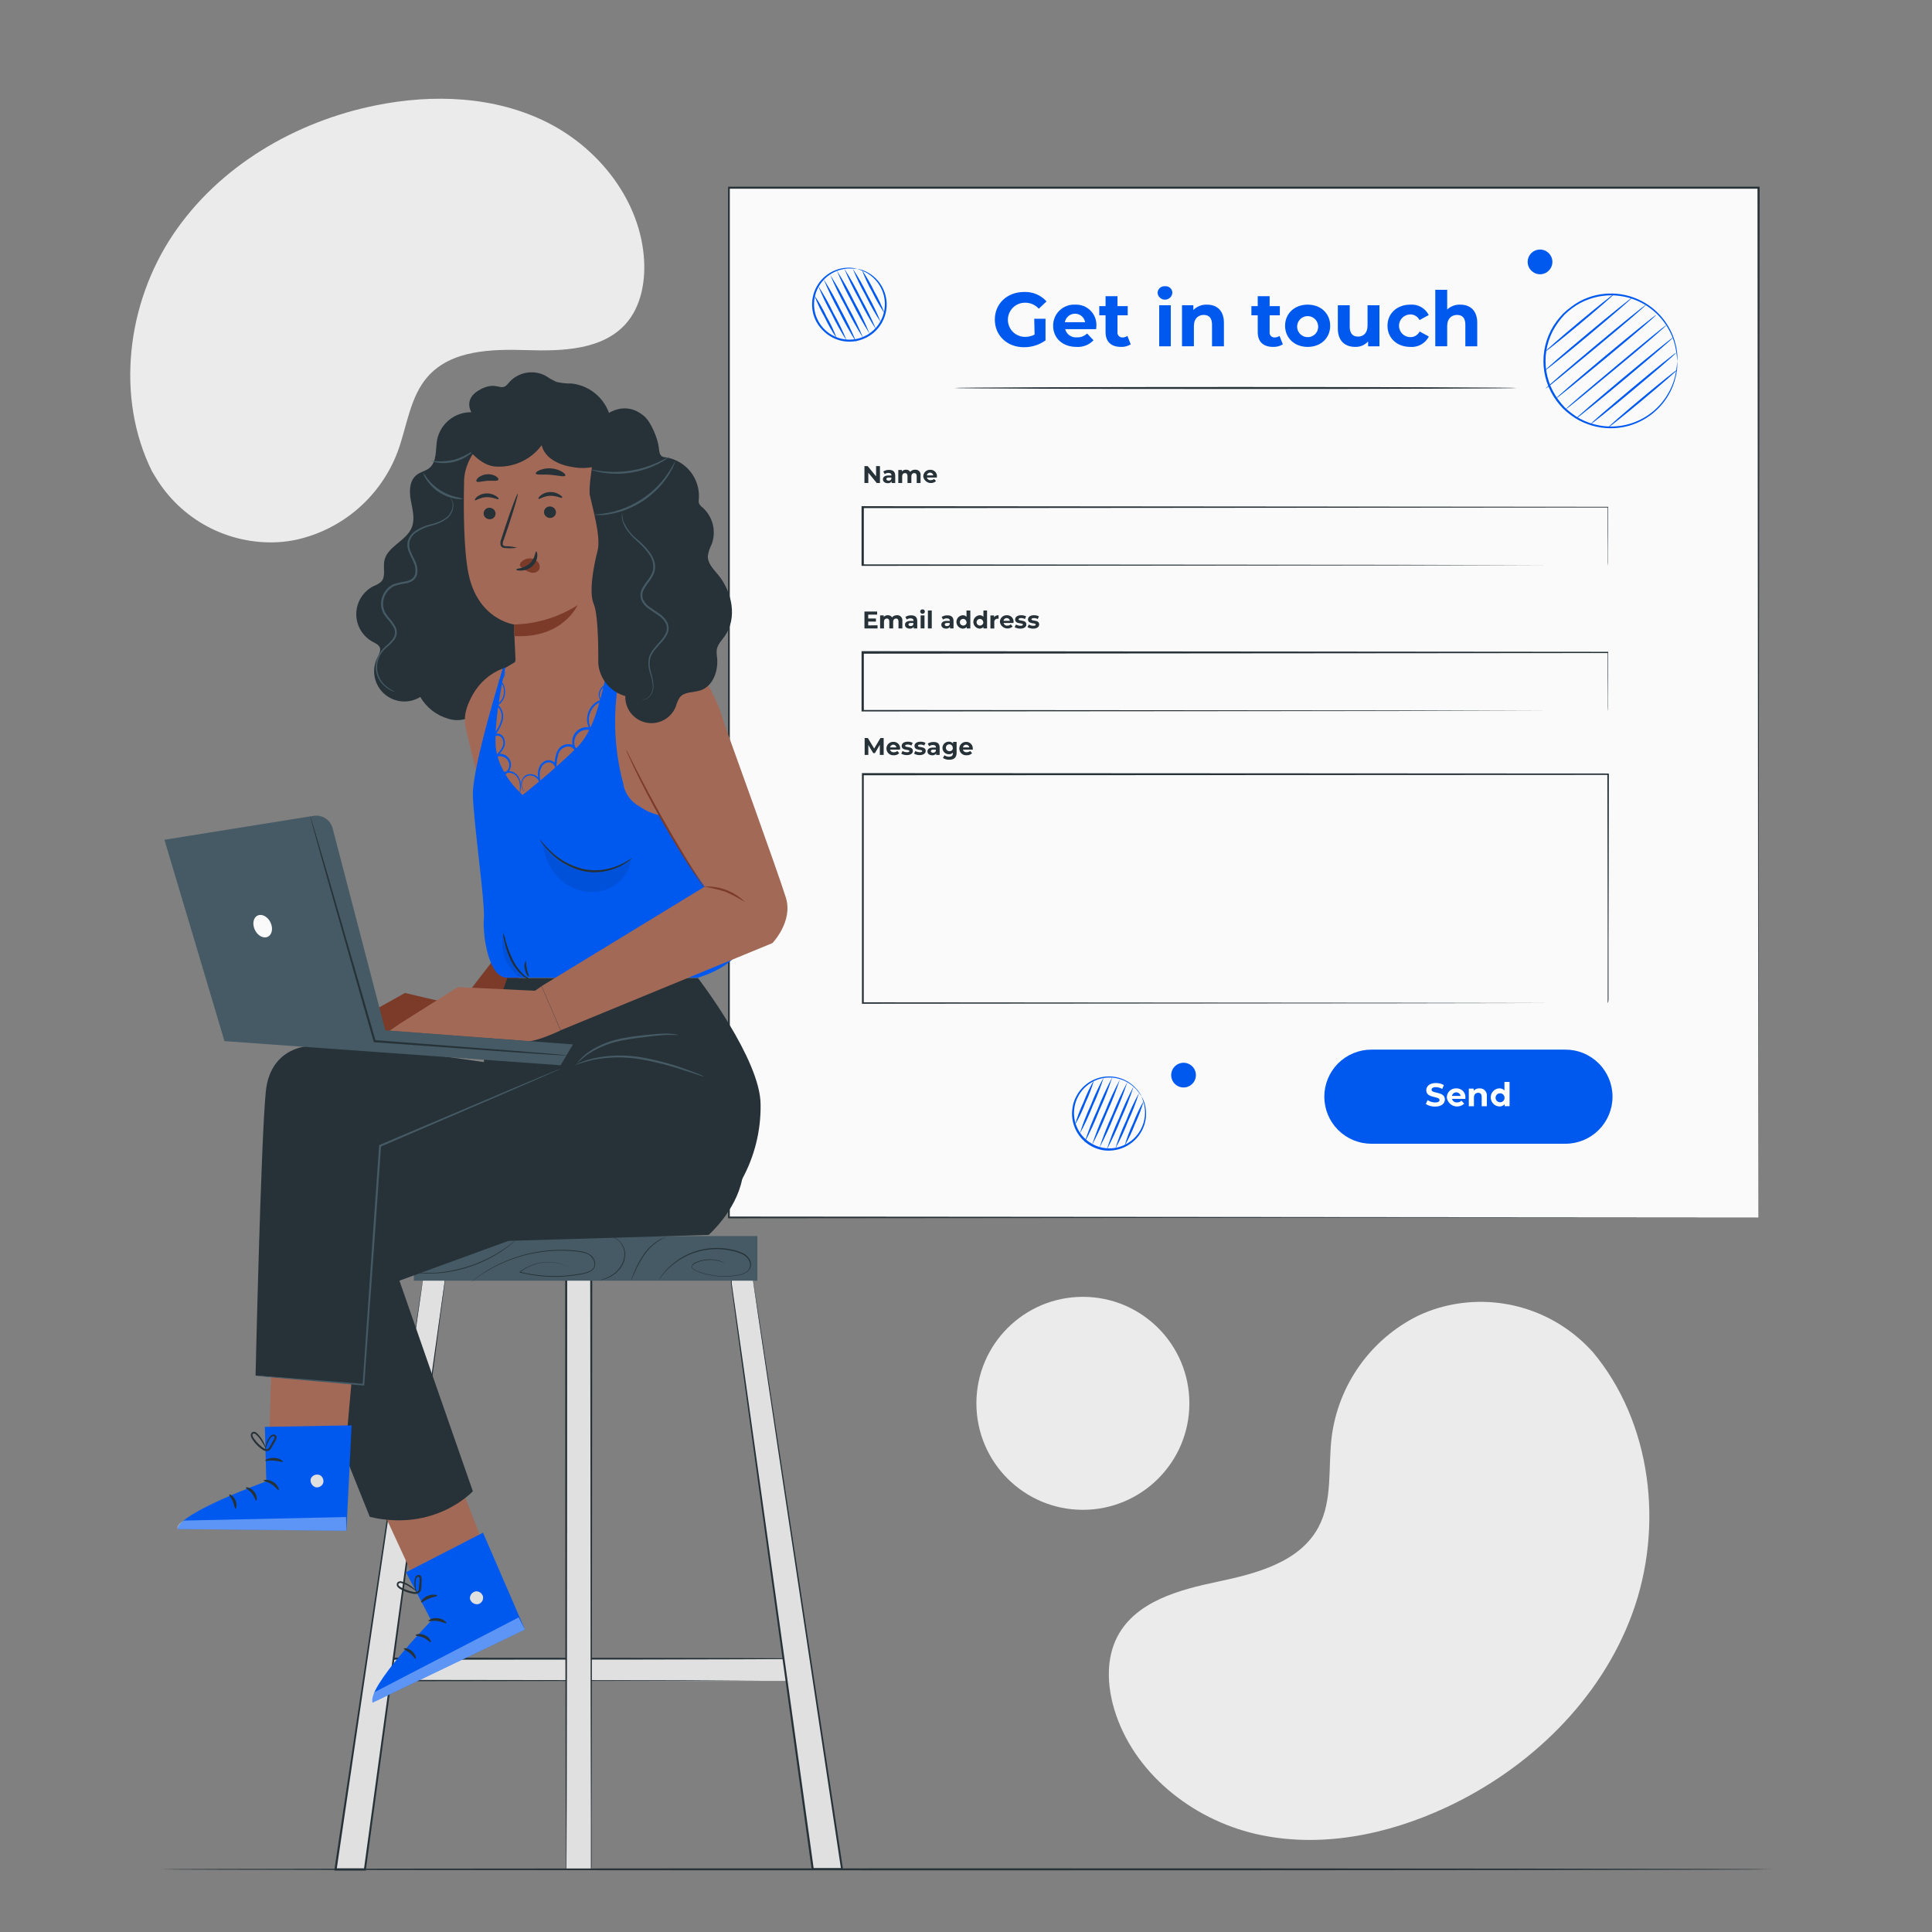 <svg width="294" height="294" viewBox="0 0 294 294" fill="none" xmlns="http://www.w3.org/2000/svg">
<rect x="0" y="0" width="294" height="294" fill="#808080" stroke="none"/>
<path d="M23.138 71.736L23.608 72.512C25.513 75.724 28.26 78.353 31.552 80.115C34.843 81.876 38.555 82.704 42.283 82.508C43.256 82.45 44.223 82.319 45.176 82.114C48.629 81.329 51.834 79.701 54.507 77.378C57.179 75.054 59.236 72.106 60.493 68.796C61.946 64.886 62.358 60.382 65.121 57.277C68.714 53.237 74.823 53.114 80.192 53.279C85.56 53.443 91.669 53.279 95.25 49.251C97.49 46.711 98.19 43.094 98.02 39.696C97.543 30.688 91.269 22.644 83.284 18.634C75.299 14.623 65.909 14.271 57.177 16.035C44.941 18.504 33.304 25.284 26.307 35.739C19.31 46.193 17.54 60.458 23.138 71.736Z" fill="#EBEBEB"/>
<path d="M242.356 205.712L241.668 204.994C238.759 202.014 235.09 199.886 231.058 198.841C227.027 197.795 222.786 197.871 218.795 199.061C217.756 199.378 216.742 199.771 215.761 200.237C212.223 201.994 209.174 204.597 206.886 207.817C204.597 211.036 203.14 214.771 202.643 218.689C202.084 223.311 202.825 228.303 200.638 232.389C197.798 237.717 191.23 239.445 185.35 240.68C179.47 241.915 172.89 243.661 170.062 249C168.298 252.34 168.468 256.444 169.556 260.09C172.437 269.727 181.351 276.819 191.059 279.071C200.767 281.323 211.051 279.241 220.059 275.043C232.684 269.163 243.532 258.767 248.377 245.584C253.222 232.401 251.388 216.49 242.356 205.712Z" fill="#EBEBEB"/>
<path d="M164.787 229.755C173.737 229.755 180.992 222.5 180.992 213.55C180.992 204.6 173.737 197.345 164.787 197.345C155.837 197.345 148.582 204.6 148.582 213.55C148.582 222.5 155.837 229.755 164.787 229.755Z" fill="#EBEBEB"/>
<path d="M267.575 28.583H110.885V185.273H267.575V28.583Z" fill="#FAFAFA"/>
<path d="M267.575 185.273C267.575 184.144 267.522 122.539 267.446 28.583L267.575 28.718H110.903L111.056 28.565C111.056 85.948 111.056 139.697 111.056 185.255L110.92 185.126L267.611 185.255L110.92 185.391H110.791V185.255C110.791 139.721 110.791 85.948 110.791 28.565V28.412H110.962H267.634H267.769V28.542C267.628 122.539 267.581 184.144 267.575 185.273Z" fill="#263238"/>
<path d="M157.384 48.504H159.101V51.803C158.143 52.484 156.995 52.847 155.82 52.838C153.268 52.838 151.386 51.074 151.386 48.634C151.386 46.193 153.268 44.429 155.855 44.429C156.492 44.404 157.127 44.519 157.715 44.767C158.302 45.015 158.828 45.39 159.254 45.864L158.078 46.981C157.814 46.686 157.489 46.451 157.126 46.293C156.762 46.134 156.369 46.056 155.973 46.064C155.284 46.064 154.623 46.338 154.135 46.825C153.648 47.313 153.374 47.974 153.374 48.663C153.374 49.352 153.648 50.013 154.135 50.501C154.623 50.988 155.284 51.262 155.973 51.262C156.482 51.272 156.986 51.153 157.437 50.915L157.384 48.504Z" fill="#0059EF"/>
<path d="M166.798 50.086H162.094C162.192 50.47 162.423 50.807 162.746 51.036C163.069 51.266 163.463 51.373 163.858 51.338C164.146 51.352 164.434 51.307 164.704 51.206C164.973 51.105 165.22 50.95 165.428 50.75L166.404 51.779C166.075 52.126 165.674 52.397 165.229 52.572C164.784 52.746 164.306 52.821 163.829 52.791C161.665 52.791 160.26 51.432 160.26 49.574C160.254 49.141 160.338 48.71 160.505 48.31C160.672 47.909 160.919 47.547 161.232 47.246C161.544 46.945 161.915 46.711 162.321 46.558C162.727 46.405 163.16 46.337 163.593 46.358C164.025 46.335 164.457 46.404 164.861 46.558C165.265 46.713 165.633 46.95 165.939 47.256C166.245 47.561 166.484 47.927 166.64 48.331C166.797 48.734 166.866 49.166 166.845 49.598C166.833 49.739 166.81 49.933 166.798 50.086ZM162.047 49.028H165.128C165.065 48.665 164.875 48.337 164.593 48.1C164.312 47.863 163.956 47.734 163.588 47.734C163.22 47.734 162.863 47.863 162.582 48.1C162.3 48.337 162.111 48.665 162.047 49.028Z" fill="#0059EF"/>
<path d="M172.067 52.397C171.625 52.673 171.111 52.81 170.591 52.791C169.121 52.791 168.239 52.032 168.239 50.55V47.981H167.28V46.587H168.239V45.07H170.05V46.587H171.608V47.981H170.05V50.527C170.035 50.635 170.045 50.745 170.079 50.848C170.112 50.952 170.169 51.047 170.244 51.126C170.319 51.205 170.411 51.266 170.512 51.305C170.614 51.343 170.723 51.359 170.832 51.35C171.094 51.355 171.351 51.273 171.561 51.115L172.067 52.397Z" fill="#0059EF"/>
<path d="M176.153 44.57C176.156 44.429 176.188 44.289 176.246 44.16C176.305 44.031 176.39 43.916 176.495 43.821C176.601 43.726 176.724 43.654 176.859 43.609C176.993 43.564 177.135 43.547 177.276 43.559C177.415 43.544 177.556 43.557 177.69 43.599C177.824 43.64 177.948 43.709 178.054 43.801C178.16 43.892 178.246 44.005 178.306 44.131C178.367 44.258 178.4 44.395 178.405 44.535C178.389 44.82 178.266 45.089 178.06 45.287C177.854 45.485 177.581 45.598 177.296 45.602C177.01 45.607 176.733 45.503 176.521 45.311C176.309 45.12 176.178 44.855 176.153 44.57ZM176.4 46.452H178.164V52.697H176.4V46.452Z" fill="#0059EF"/>
<path d="M186.249 49.122V52.697H184.438V49.392C184.438 48.387 183.973 47.922 183.174 47.922C182.374 47.922 181.68 48.451 181.68 49.604V52.691H179.869V46.452H181.598V47.181C181.865 46.907 182.187 46.692 182.542 46.55C182.898 46.408 183.279 46.343 183.662 46.358C185.138 46.358 186.249 47.217 186.249 49.122Z" fill="#0059EF"/>
<path d="M195.216 52.397C194.776 52.672 194.264 52.809 193.746 52.791C192.27 52.791 191.394 52.032 191.394 50.55V47.981H190.43V46.587H191.394V45.07H193.205V46.587H194.757V47.981H193.205V50.527C193.19 50.635 193.199 50.744 193.232 50.848C193.264 50.952 193.32 51.047 193.395 51.126C193.469 51.205 193.561 51.266 193.662 51.305C193.764 51.344 193.873 51.359 193.981 51.35C194.244 51.355 194.5 51.273 194.71 51.115L195.216 52.397Z" fill="#0059EF"/>
<path d="M195.557 49.574C195.557 47.693 197.009 46.358 198.997 46.358C200.984 46.358 202.419 47.693 202.419 49.574C202.419 51.456 200.984 52.791 198.997 52.791C197.009 52.791 195.557 51.456 195.557 49.574ZM200.585 49.574C200.559 49.264 200.444 48.968 200.253 48.723C200.063 48.477 199.804 48.292 199.51 48.191C199.216 48.09 198.899 48.077 198.597 48.154C198.296 48.23 198.023 48.393 197.812 48.622C197.602 48.851 197.463 49.137 197.412 49.444C197.362 49.751 197.402 50.066 197.527 50.35C197.653 50.635 197.859 50.876 198.12 51.046C198.381 51.215 198.686 51.304 198.997 51.303C199.219 51.307 199.439 51.263 199.642 51.176C199.846 51.088 200.029 50.959 200.179 50.795C200.329 50.632 200.443 50.439 200.513 50.228C200.582 50.018 200.607 49.795 200.585 49.574Z" fill="#0059EF"/>
<path d="M209.916 46.452V52.697H208.193V51.956C207.949 52.225 207.651 52.44 207.317 52.584C206.983 52.728 206.622 52.798 206.259 52.791C204.689 52.791 203.583 51.909 203.583 49.98V46.452H205.394V49.715C205.394 50.756 205.859 51.221 206.664 51.221C207.47 51.221 208.105 50.686 208.105 49.539V46.452H209.916Z" fill="#0059EF"/>
<path d="M211.139 49.574C211.139 47.693 212.586 46.358 214.62 46.358C215.192 46.313 215.764 46.441 216.262 46.724C216.761 47.007 217.164 47.432 217.419 47.946L216.014 48.704C215.884 48.445 215.685 48.228 215.439 48.076C215.193 47.925 214.909 47.845 214.62 47.846C214.162 47.846 213.722 48.028 213.398 48.352C213.074 48.676 212.891 49.116 212.891 49.574C212.891 50.033 213.074 50.472 213.398 50.797C213.722 51.121 214.162 51.303 214.62 51.303C214.912 51.309 215.199 51.231 215.448 51.079C215.697 50.927 215.898 50.707 216.025 50.445L217.431 51.209C217.172 51.721 216.766 52.145 216.266 52.427C215.765 52.708 215.193 52.835 214.62 52.791C212.586 52.791 211.139 51.456 211.139 49.574Z" fill="#0059EF"/>
<path d="M224.798 49.122V52.697H222.987V49.392C222.987 48.387 222.523 47.922 221.723 47.922C220.923 47.922 220.224 48.451 220.224 49.604V52.691H218.413V44.1H220.224V47.099C220.489 46.85 220.802 46.657 221.143 46.529C221.484 46.402 221.847 46.344 222.211 46.358C223.687 46.358 224.798 47.217 224.798 49.122Z" fill="#0059EF"/>
<path d="M230.819 59.041C230.819 59.123 211.651 59.194 188.013 59.194C164.375 59.194 145.212 59.123 145.212 59.041C145.212 58.959 164.369 58.888 188.013 58.888C211.656 58.888 230.819 58.959 230.819 59.041Z" fill="#263238"/>
<path d="M244.649 86.042C244.649 86.042 244.649 85.842 244.649 85.454C244.649 85.066 244.649 84.502 244.649 83.761C244.649 82.261 244.649 80.056 244.649 77.169L244.702 77.228L131.3 77.322L131.453 77.169V86.036L131.3 85.883L211.757 85.948L235.865 85.995H242.403H244.108H244.696H244.108H242.427H235.923L211.815 86.042L131.259 86.107H131.106V77.028H131.265L244.667 77.122H244.726V77.181C244.726 80.08 244.726 82.302 244.696 83.802C244.696 84.543 244.696 85.101 244.696 85.489C244.696 85.877 244.649 86.042 244.649 86.042Z" fill="#263238"/>
<path d="M133.905 70.925V73.5H133.417L132.135 71.936V73.5H131.547V70.925H132.035L133.317 72.489V70.925H133.905Z" fill="#263238"/>
<path d="M136.228 72.371V73.5H135.687V73.253C135.621 73.347 135.533 73.421 135.43 73.47C135.326 73.518 135.212 73.539 135.099 73.529C134.634 73.529 134.358 73.271 134.358 72.942C134.358 72.612 134.605 72.353 135.211 72.353H135.663C135.663 72.106 135.516 71.965 135.211 71.965C135 71.96 134.793 72.024 134.623 72.148L134.417 71.748C134.671 71.584 134.967 71.501 135.269 71.507C135.875 71.489 136.228 71.771 136.228 72.371ZM135.64 72.871V72.671H135.24C134.975 72.671 134.887 72.771 134.887 72.9C134.887 73.03 135.011 73.141 135.211 73.141C135.304 73.153 135.398 73.132 135.478 73.083C135.558 73.034 135.619 72.959 135.652 72.871H135.64Z" fill="#263238"/>
<path d="M140.085 72.365V73.5H139.497V72.453C139.497 72.136 139.35 71.989 139.121 71.989C138.891 71.989 138.686 72.153 138.686 72.506V73.5H138.098V72.453C138.098 72.136 137.962 71.989 137.721 71.989C137.48 71.989 137.286 72.153 137.286 72.506V73.5H136.698V71.519H137.245V71.736C137.324 71.65 137.421 71.583 137.528 71.538C137.636 71.494 137.752 71.473 137.868 71.477C137.995 71.47 138.122 71.496 138.235 71.552C138.349 71.609 138.445 71.695 138.515 71.801C138.603 71.696 138.713 71.613 138.837 71.557C138.961 71.501 139.096 71.474 139.233 71.477C139.351 71.462 139.472 71.474 139.585 71.514C139.698 71.554 139.8 71.619 139.883 71.706C139.966 71.792 140.028 71.897 140.063 72.011C140.098 72.126 140.105 72.247 140.085 72.365Z" fill="#263238"/>
<path d="M142.549 72.671H141.055C141.086 72.799 141.164 72.91 141.272 72.984C141.381 73.058 141.513 73.089 141.643 73.071C141.735 73.075 141.826 73.059 141.911 73.026C141.996 72.992 142.073 72.942 142.137 72.877L142.443 73.206C142.285 73.347 142.092 73.443 141.884 73.484C141.676 73.524 141.461 73.508 141.262 73.436C141.062 73.364 140.886 73.24 140.751 73.076C140.617 72.913 140.529 72.716 140.497 72.506C140.496 72.369 140.523 72.233 140.576 72.106C140.63 71.98 140.708 71.865 140.807 71.77C140.906 71.675 141.024 71.601 141.152 71.553C141.281 71.504 141.418 71.483 141.555 71.489C141.692 71.481 141.83 71.503 141.958 71.552C142.086 71.601 142.203 71.676 142.3 71.773C142.397 71.871 142.473 71.987 142.522 72.115C142.571 72.244 142.592 72.381 142.584 72.518C142.575 72.57 142.563 72.621 142.549 72.671ZM141.044 72.336H142.02C142.002 72.219 141.942 72.113 141.853 72.037C141.763 71.96 141.65 71.918 141.532 71.918C141.414 71.918 141.3 71.96 141.21 72.037C141.121 72.113 141.062 72.219 141.044 72.336Z" fill="#263238"/>
<path d="M244.649 108.192C244.649 108.192 244.649 107.992 244.649 107.604C244.649 107.216 244.649 106.652 244.649 105.911C244.649 104.411 244.649 102.206 244.649 99.319L244.702 99.378L131.3 99.472L131.453 99.319V108.192L131.3 108.039L211.757 108.104L235.865 108.151H242.403H244.108H244.696H244.108H242.427H235.923L211.815 108.198L131.259 108.263H131.106V99.09H131.265L244.667 99.19H244.726V99.243C244.726 102.142 244.726 104.364 244.696 105.864C244.696 106.604 244.696 107.163 244.696 107.551C244.696 107.939 244.649 108.192 244.649 108.192Z" fill="#263238"/>
<path d="M244.649 152.651C244.649 152.651 244.649 152.445 244.649 152.063C244.649 151.681 244.649 151.069 244.649 150.299C244.649 148.735 244.649 146.436 244.649 143.454C244.649 137.486 244.62 128.754 244.596 117.823L244.69 117.923L131.289 117.976L131.442 117.823C131.442 129.889 131.442 141.614 131.442 152.674L131.295 152.527L212.38 152.592L236.112 152.639H242.485H244.138H244.726H244.179H242.544H236.206L212.509 152.68L131.318 152.745H131.165V117.647H131.324L244.726 117.706H244.826V117.8C244.826 128.784 244.785 137.504 244.773 143.49C244.773 146.465 244.773 148.782 244.773 150.311C244.773 151.081 244.773 151.663 244.773 152.075C244.773 152.486 244.649 152.651 244.649 152.651Z" fill="#263238"/>
<path d="M133.541 95.15V95.632H131.547V93.057H133.476V93.533H132.118V94.121H133.294V94.586H132.118V95.174L133.541 95.15Z" fill="#263238"/>
<path d="M137.316 94.498V95.632H136.728V94.586C136.728 94.268 136.586 94.121 136.357 94.121C136.128 94.121 135.916 94.286 135.916 94.639V95.632H135.328V94.586C135.328 94.268 135.187 94.121 134.952 94.121C134.717 94.121 134.517 94.286 134.517 94.639V95.632H133.929V93.651H134.481V93.88C134.559 93.794 134.655 93.727 134.761 93.682C134.868 93.637 134.983 93.617 135.099 93.621C135.226 93.615 135.353 93.641 135.468 93.697C135.582 93.754 135.68 93.839 135.752 93.945C135.838 93.841 135.947 93.758 136.07 93.702C136.193 93.646 136.328 93.618 136.463 93.621C136.58 93.608 136.699 93.621 136.811 93.66C136.922 93.7 137.023 93.764 137.105 93.849C137.188 93.934 137.25 94.036 137.286 94.149C137.323 94.261 137.333 94.381 137.316 94.498Z" fill="#263238"/>
<path d="M139.58 94.503V95.632H139.044V95.385C138.979 95.478 138.89 95.553 138.787 95.601C138.684 95.65 138.57 95.671 138.456 95.662C137.992 95.662 137.716 95.403 137.716 95.074C137.716 94.745 137.963 94.486 138.568 94.486H139.021C139.021 94.239 138.874 94.098 138.568 94.098C138.357 94.092 138.151 94.156 137.98 94.28L137.774 93.88C138.029 93.717 138.325 93.633 138.627 93.639C139.233 93.621 139.58 93.904 139.58 94.503ZM138.992 95.003V94.803H138.603C138.333 94.803 138.245 94.903 138.245 95.033C138.245 95.162 138.368 95.274 138.574 95.274C138.665 95.282 138.757 95.26 138.834 95.211C138.912 95.162 138.971 95.089 139.003 95.003H138.992Z" fill="#263238"/>
<path d="M140.026 93.057C140.027 93.012 140.037 92.967 140.056 92.926C140.074 92.884 140.101 92.847 140.135 92.817C140.169 92.787 140.208 92.763 140.251 92.749C140.294 92.735 140.34 92.73 140.385 92.734C140.429 92.73 140.474 92.734 140.516 92.748C140.558 92.762 140.597 92.784 140.631 92.813C140.664 92.842 140.692 92.878 140.711 92.918C140.73 92.957 140.742 93.001 140.744 93.045C140.744 93.14 140.706 93.231 140.639 93.299C140.571 93.366 140.48 93.404 140.385 93.404C140.29 93.404 140.199 93.366 140.131 93.299C140.064 93.231 140.026 93.14 140.026 93.045V93.057ZM140.097 93.645H140.685V95.626H140.097V93.645Z" fill="#263238"/>
<path d="M141.202 92.904H141.79V95.632H141.202V92.904Z" fill="#263238"/>
<path d="M145.101 94.503V95.632H144.566V95.385C144.5 95.478 144.411 95.553 144.308 95.601C144.205 95.65 144.091 95.671 143.978 95.662C143.513 95.662 143.243 95.403 143.243 95.074C143.243 94.745 143.484 94.486 144.089 94.486H144.548C144.548 94.239 144.401 94.098 144.089 94.098C143.879 94.093 143.672 94.157 143.501 94.28L143.296 93.88C143.55 93.717 143.846 93.633 144.148 93.639C144.754 93.621 145.101 93.904 145.101 94.503ZM144.513 95.003V94.803H144.119C143.848 94.803 143.766 94.903 143.766 95.033C143.766 95.162 143.884 95.274 144.089 95.274C144.182 95.283 144.276 95.261 144.355 95.212C144.435 95.164 144.496 95.09 144.53 95.003H144.513Z" fill="#263238"/>
<path d="M147.659 92.904V95.632H147.112V95.403C147.034 95.49 146.938 95.559 146.83 95.604C146.722 95.648 146.605 95.668 146.489 95.662C146.231 95.642 145.991 95.526 145.816 95.337C145.64 95.148 145.543 94.9 145.543 94.642C145.543 94.384 145.64 94.135 145.816 93.946C145.991 93.757 146.231 93.641 146.489 93.621C146.598 93.616 146.708 93.635 146.81 93.676C146.911 93.718 147.002 93.781 147.077 93.862V92.904H147.659ZM147.071 94.639C147.062 94.541 147.024 94.448 146.964 94.372C146.903 94.295 146.821 94.237 146.728 94.206C146.635 94.175 146.535 94.172 146.441 94.196C146.346 94.221 146.26 94.272 146.194 94.344C146.128 94.417 146.084 94.507 146.068 94.603C146.052 94.7 146.065 94.799 146.104 94.888C146.143 94.978 146.208 95.055 146.29 95.108C146.371 95.162 146.467 95.191 146.565 95.191C146.635 95.196 146.705 95.185 146.771 95.16C146.837 95.135 146.897 95.097 146.946 95.048C146.996 94.999 147.035 94.939 147.061 94.874C147.086 94.808 147.098 94.738 147.094 94.668L147.071 94.639Z" fill="#263238"/>
<path d="M150.204 92.904V95.632H149.652V95.403C149.578 95.486 149.488 95.552 149.386 95.597C149.285 95.642 149.175 95.664 149.064 95.662C148.807 95.642 148.566 95.526 148.391 95.337C148.216 95.148 148.118 94.9 148.118 94.642C148.118 94.384 148.216 94.135 148.391 93.946C148.566 93.757 148.807 93.641 149.064 93.621C149.173 93.616 149.283 93.635 149.385 93.676C149.486 93.718 149.578 93.781 149.652 93.862V92.904H150.204ZM149.616 94.639C149.607 94.541 149.57 94.448 149.509 94.372C149.449 94.295 149.367 94.237 149.274 94.206C149.181 94.175 149.081 94.172 148.986 94.196C148.892 94.221 148.806 94.272 148.74 94.344C148.674 94.417 148.63 94.507 148.614 94.603C148.598 94.7 148.611 94.799 148.65 94.888C148.689 94.978 148.754 95.055 148.835 95.108C148.917 95.162 149.013 95.191 149.111 95.191C149.181 95.196 149.251 95.185 149.317 95.16C149.383 95.135 149.442 95.097 149.492 95.048C149.542 94.999 149.581 94.939 149.607 94.874C149.632 94.808 149.643 94.738 149.64 94.668L149.616 94.639Z" fill="#263238"/>
<path d="M151.957 93.621V94.151H151.828C151.755 94.145 151.682 94.155 151.613 94.181C151.545 94.207 151.484 94.249 151.433 94.302C151.383 94.355 151.346 94.418 151.323 94.488C151.301 94.557 151.294 94.631 151.304 94.703V95.638H150.716V93.657H151.269V93.921C151.349 93.817 151.454 93.735 151.574 93.683C151.695 93.63 151.826 93.609 151.957 93.621Z" fill="#263238"/>
<path d="M154.209 94.803H152.715C152.746 94.931 152.824 95.043 152.932 95.117C153.041 95.191 153.173 95.221 153.303 95.203C153.395 95.206 153.485 95.19 153.57 95.157C153.655 95.124 153.732 95.073 153.797 95.009L154.103 95.338C153.945 95.48 153.752 95.575 153.544 95.616C153.336 95.656 153.121 95.64 152.921 95.568C152.722 95.496 152.546 95.372 152.411 95.209C152.277 95.045 152.189 94.848 152.157 94.639C152.156 94.501 152.183 94.365 152.236 94.239C152.29 94.112 152.368 93.998 152.467 93.903C152.566 93.807 152.684 93.733 152.812 93.685C152.941 93.637 153.078 93.615 153.215 93.621C153.352 93.615 153.489 93.637 153.617 93.686C153.745 93.735 153.861 93.811 153.958 93.908C154.055 94.005 154.13 94.121 154.18 94.249C154.229 94.377 154.251 94.513 154.244 94.65C154.235 94.702 154.223 94.753 154.209 94.803ZM152.704 94.468H153.68C153.662 94.352 153.602 94.246 153.513 94.169C153.423 94.092 153.309 94.05 153.192 94.05C153.074 94.05 152.96 94.092 152.87 94.169C152.781 94.246 152.722 94.352 152.704 94.468Z" fill="#263238"/>
<path d="M154.409 95.444L154.603 95.033C154.81 95.159 155.048 95.226 155.291 95.227C155.556 95.227 155.655 95.156 155.655 95.044C155.655 94.721 154.479 95.044 154.479 94.262C154.479 93.886 154.815 93.621 155.391 93.621C155.656 93.616 155.919 93.677 156.155 93.798L155.961 94.204C155.783 94.101 155.579 94.05 155.373 94.056C155.12 94.056 155.009 94.139 155.009 94.239C155.009 94.58 156.185 94.239 156.185 95.033C156.185 95.397 155.844 95.662 155.25 95.662C154.955 95.663 154.666 95.589 154.409 95.444Z" fill="#263238"/>
<path d="M156.361 95.444L156.555 95.033C156.762 95.159 157 95.226 157.243 95.227C157.508 95.227 157.608 95.156 157.608 95.044C157.608 94.721 156.432 95.044 156.432 94.262C156.432 93.886 156.767 93.621 157.343 93.621C157.608 93.616 157.871 93.677 158.107 93.798L157.913 94.204C157.735 94.101 157.531 94.05 157.325 94.056C157.073 94.056 156.961 94.139 156.961 94.239C156.961 94.58 158.137 94.239 158.137 95.033C158.137 95.397 157.796 95.662 157.202 95.662C156.907 95.663 156.618 95.589 156.361 95.444Z" fill="#263238"/>
<path d="M133.887 114.878V113.331L133.135 114.607H132.888L132.135 113.367V114.878H131.577V112.308H132.065L133.029 113.907L133.982 112.308H134.47V114.884L133.887 114.878Z" fill="#263238"/>
<path d="M136.945 114.072H135.446C135.477 114.2 135.554 114.312 135.663 114.385C135.771 114.459 135.904 114.49 136.034 114.472C136.126 114.475 136.218 114.46 136.304 114.427C136.39 114.393 136.468 114.343 136.534 114.278L136.839 114.613C136.734 114.722 136.607 114.807 136.466 114.862C136.325 114.916 136.173 114.94 136.022 114.931C135.88 114.944 135.736 114.929 135.6 114.884C135.465 114.839 135.34 114.767 135.233 114.671C135.127 114.575 135.042 114.458 134.983 114.328C134.925 114.197 134.894 114.056 134.893 113.913C134.891 113.776 134.918 113.64 134.97 113.513C135.023 113.386 135.101 113.271 135.199 113.176C135.298 113.08 135.415 113.005 135.543 112.956C135.671 112.907 135.808 112.885 135.946 112.89C136.083 112.884 136.22 112.906 136.348 112.955C136.476 113.004 136.593 113.08 136.69 113.176C136.788 113.273 136.864 113.389 136.914 113.517C136.964 113.645 136.986 113.782 136.981 113.919C136.957 113.943 136.945 114.002 136.945 114.072ZM135.44 113.737H136.416C136.398 113.62 136.339 113.514 136.249 113.438C136.16 113.361 136.046 113.319 135.928 113.319C135.81 113.319 135.696 113.361 135.607 113.438C135.517 113.514 135.458 113.62 135.44 113.737Z" fill="#263238"/>
<path d="M137.145 114.695L137.333 114.284C137.543 114.405 137.78 114.47 138.021 114.472C138.292 114.472 138.386 114.401 138.386 114.296C138.386 113.972 137.21 114.296 137.21 113.508C137.21 113.137 137.551 112.867 138.127 112.867C138.391 112.862 138.651 112.923 138.886 113.043L138.698 113.449C138.518 113.349 138.315 113.299 138.11 113.302C137.851 113.302 137.739 113.384 137.739 113.49C137.739 113.825 138.915 113.49 138.915 114.278C138.915 114.648 138.568 114.907 137.98 114.907C137.689 114.907 137.402 114.834 137.145 114.695Z" fill="#263238"/>
<path d="M139.097 114.695L139.286 114.284C139.495 114.405 139.732 114.47 139.974 114.472C140.244 114.472 140.338 114.401 140.338 114.296C140.338 113.972 139.162 114.296 139.162 113.508C139.162 113.137 139.503 112.867 140.079 112.867C140.343 112.862 140.603 112.923 140.838 113.043L140.65 113.449C140.47 113.349 140.267 113.299 140.062 113.302C139.803 113.302 139.691 113.384 139.691 113.49C139.691 113.825 140.867 113.49 140.867 114.278C140.867 114.648 140.52 114.907 139.932 114.907C139.641 114.907 139.354 114.834 139.097 114.695Z" fill="#263238"/>
<path d="M142.99 113.749V114.878H142.455V114.66C142.39 114.754 142.301 114.829 142.198 114.877C142.095 114.926 141.981 114.946 141.867 114.936C141.408 114.936 141.132 114.678 141.132 114.348C141.132 114.019 141.379 113.76 141.979 113.76H142.437C142.437 113.513 142.29 113.372 141.979 113.372C141.768 113.368 141.562 113.432 141.391 113.555L141.185 113.155C141.439 112.992 141.736 112.908 142.037 112.914C142.643 112.896 142.99 113.149 142.99 113.749ZM142.402 114.254V114.072H142.008C141.737 114.072 141.655 114.172 141.655 114.307C141.655 114.442 141.773 114.542 141.979 114.542C142.074 114.55 142.169 114.526 142.248 114.474C142.328 114.422 142.389 114.345 142.42 114.254H142.402Z" fill="#263238"/>
<path d="M145.571 112.896V114.542C145.571 115.277 145.177 115.613 144.46 115.613C144.116 115.627 143.776 115.533 143.49 115.342L143.719 114.931C143.922 115.078 144.168 115.156 144.419 115.154C144.825 115.154 145.007 114.972 145.007 114.613V114.531C144.925 114.614 144.827 114.679 144.719 114.721C144.61 114.764 144.494 114.783 144.378 114.778C144.123 114.778 143.88 114.677 143.7 114.497C143.52 114.317 143.419 114.073 143.419 113.819C143.419 113.565 143.52 113.321 143.7 113.141C143.88 112.962 144.123 112.861 144.378 112.861C144.502 112.854 144.627 112.877 144.741 112.927C144.855 112.977 144.957 113.053 145.036 113.149V112.896H145.571ZM144.983 113.819C144.99 113.714 144.966 113.61 144.912 113.519C144.859 113.428 144.78 113.356 144.685 113.311C144.589 113.266 144.483 113.251 144.379 113.267C144.275 113.284 144.179 113.331 144.102 113.403C144.026 113.475 143.973 113.569 143.95 113.672C143.927 113.775 143.936 113.882 143.976 113.979C144.015 114.077 144.083 114.16 144.17 114.219C144.258 114.277 144.361 114.308 144.466 114.307C144.534 114.316 144.603 114.309 144.668 114.289C144.734 114.268 144.794 114.234 144.845 114.189C144.897 114.143 144.938 114.087 144.965 114.024C144.993 113.962 145.007 113.894 145.007 113.825L144.983 113.819Z" fill="#263238"/>
<path d="M148.035 114.072H146.535C146.566 114.2 146.644 114.312 146.752 114.385C146.861 114.459 146.993 114.49 147.123 114.472C147.216 114.475 147.307 114.46 147.393 114.427C147.479 114.393 147.558 114.343 147.623 114.278L147.929 114.613C147.824 114.722 147.696 114.806 147.555 114.861C147.414 114.916 147.263 114.939 147.112 114.931C146.969 114.945 146.825 114.93 146.689 114.886C146.553 114.841 146.427 114.769 146.321 114.673C146.215 114.577 146.129 114.46 146.071 114.329C146.013 114.198 145.983 114.057 145.983 113.913C145.982 113.78 146.008 113.647 146.059 113.523C146.109 113.399 146.184 113.287 146.279 113.192C146.373 113.098 146.486 113.023 146.61 112.972C146.733 112.921 146.866 112.895 147 112.896C147.137 112.889 147.274 112.911 147.402 112.961C147.53 113.01 147.647 113.085 147.744 113.182C147.842 113.279 147.918 113.395 147.968 113.523C148.018 113.651 148.041 113.788 148.035 113.925C148.047 113.943 148.035 114.002 148.035 114.072ZM146.53 113.737H147.506C147.487 113.62 147.428 113.514 147.339 113.438C147.249 113.361 147.135 113.319 147.018 113.319C146.9 113.319 146.786 113.361 146.696 113.438C146.607 113.514 146.548 113.62 146.53 113.737Z" fill="#263238"/>
<path d="M238.222 174.048H208.693C207.752 174.049 206.82 173.864 205.951 173.505C205.081 173.145 204.291 172.618 203.625 171.952C202.959 171.287 202.431 170.498 202.071 169.628C201.711 168.759 201.525 167.827 201.525 166.886C201.525 165.945 201.711 165.013 202.071 164.144C202.431 163.275 202.959 162.485 203.625 161.82C204.291 161.155 205.081 160.627 205.951 160.268C206.82 159.908 207.752 159.724 208.693 159.724H238.222C240.122 159.724 241.944 160.479 243.287 161.822C244.63 163.165 245.384 164.987 245.384 166.886C245.384 168.786 244.63 170.607 243.287 171.95C241.944 173.293 240.122 174.048 238.222 174.048Z" fill="#0059EF"/>
<path d="M216.972 167.998L217.248 167.41C217.586 167.641 217.985 167.766 218.395 167.768C218.871 167.768 219.065 167.609 219.065 167.398C219.065 166.745 217.042 167.192 217.042 165.898C217.042 165.31 217.519 164.811 218.512 164.811C218.935 164.803 219.352 164.91 219.718 165.122L219.471 165.71C219.178 165.537 218.846 165.442 218.507 165.434C218.024 165.434 217.842 165.616 217.842 165.834C217.842 166.475 219.871 166.034 219.871 167.315C219.871 167.903 219.389 168.392 218.389 168.392C217.887 168.408 217.393 168.271 216.972 167.998Z" fill="white"/>
<path d="M222.981 167.221H220.959C220.999 167.388 221.099 167.535 221.24 167.633C221.381 167.732 221.552 167.776 221.723 167.756C221.847 167.762 221.97 167.742 222.085 167.697C222.201 167.653 222.306 167.585 222.393 167.498L222.811 167.945C222.6 168.145 222.338 168.283 222.053 168.343C221.769 168.403 221.473 168.383 221.199 168.285C220.925 168.187 220.684 168.014 220.503 167.787C220.321 167.56 220.206 167.287 220.171 166.998C220.169 166.812 220.205 166.627 220.277 166.455C220.35 166.284 220.456 166.129 220.591 166C220.725 165.871 220.884 165.771 221.059 165.706C221.233 165.641 221.419 165.612 221.605 165.622C221.79 165.613 221.975 165.642 222.148 165.709C222.321 165.775 222.478 165.877 222.609 166.008C222.74 166.138 222.843 166.295 222.91 166.467C222.977 166.64 223.007 166.825 222.999 167.01C222.999 167.068 222.987 167.157 222.981 167.221ZM220.947 166.769H222.264C222.235 166.615 222.153 166.477 222.033 166.377C221.913 166.278 221.762 166.223 221.605 166.223C221.449 166.223 221.298 166.278 221.178 166.377C221.058 166.477 220.976 166.615 220.947 166.769Z" fill="white"/>
<path d="M226.257 166.804V168.339H225.475V166.927C225.475 166.492 225.281 166.292 224.934 166.292C224.587 166.292 224.293 166.522 224.293 167.016V168.339H223.517V165.663H224.257V165.975C224.373 165.857 224.511 165.765 224.664 165.704C224.817 165.643 224.981 165.615 225.145 165.622C225.3 165.612 225.455 165.637 225.599 165.693C225.743 165.75 225.873 165.838 225.979 165.951C226.085 166.064 226.165 166.199 226.213 166.347C226.261 166.494 226.276 166.65 226.257 166.804Z" fill="white"/>
<path d="M229.714 164.64V168.333H228.973V168.027C228.87 168.145 228.741 168.238 228.596 168.298C228.451 168.358 228.295 168.384 228.138 168.374C227.788 168.351 227.46 168.196 227.22 167.94C226.98 167.684 226.846 167.346 226.846 166.995C226.846 166.644 226.98 166.306 227.22 166.05C227.46 165.794 227.788 165.639 228.138 165.616C228.287 165.609 228.435 165.634 228.574 165.69C228.712 165.746 228.836 165.831 228.938 165.94V164.64H229.714ZM228.955 166.992C228.944 166.859 228.894 166.732 228.812 166.627C228.729 166.521 228.618 166.442 228.491 166.399C228.365 166.356 228.228 166.351 228.099 166.385C227.969 166.418 227.852 166.488 227.762 166.587C227.672 166.686 227.612 166.809 227.591 166.94C227.57 167.072 227.587 167.208 227.641 167.33C227.695 167.452 227.784 167.556 227.896 167.629C228.009 167.701 228.14 167.739 228.273 167.739C228.369 167.739 228.463 167.72 228.55 167.681C228.638 167.643 228.716 167.587 228.78 167.517C228.844 167.446 228.893 167.363 228.923 167.273C228.954 167.183 228.965 167.087 228.955 166.992Z" fill="white"/>
<path d="M130.436 40.919C129.987 40.875 129.535 40.855 129.084 40.86C127.855 40.921 126.681 41.391 125.75 42.195C125.067 42.785 124.543 43.536 124.225 44.38C123.907 45.224 123.804 46.135 123.927 47.028C123.995 47.543 124.14 48.044 124.356 48.516C124.579 49.008 124.874 49.464 125.232 49.868C125.988 50.725 126.998 51.319 128.115 51.562C129.232 51.805 130.397 51.686 131.441 51.221C131.937 51.006 132.395 50.714 132.8 50.356C133.196 50.019 133.537 49.622 133.811 49.18C134.295 48.419 134.581 47.55 134.642 46.65C134.704 45.75 134.54 44.849 134.164 44.029C133.656 42.914 132.794 41.999 131.712 41.425C131.304 41.234 130.886 41.065 130.46 40.919C130.914 40.979 131.355 41.114 131.765 41.319C132.914 41.862 133.839 42.786 134.381 43.935C134.762 44.727 134.949 45.598 134.928 46.476C134.902 47.489 134.604 48.476 134.064 49.333C133.47 50.284 132.606 51.035 131.583 51.491C130.481 51.99 129.249 52.12 128.068 51.862C126.887 51.605 125.82 50.974 125.026 50.062C124.631 49.642 124.307 49.159 124.068 48.633C123.84 48.139 123.691 47.611 123.627 47.069C123.501 46.133 123.614 45.179 123.957 44.297C124.299 43.416 124.859 42.636 125.585 42.03C126.559 41.214 127.784 40.757 129.054 40.737C129.522 40.722 129.988 40.784 130.436 40.919Z" fill="#0059EF"/>
<path d="M127.337 41.16C128.312 42.695 129.199 44.283 129.995 45.917C130.873 47.503 131.659 49.138 132.347 50.815C131.38 49.277 130.495 47.689 129.695 46.058C128.817 44.472 128.029 42.836 127.337 41.16Z" fill="#0059EF"/>
<path d="M128.46 40.848C129.409 42.331 130.269 43.868 131.036 45.452C131.895 46.989 132.666 48.574 133.347 50.198C132.398 48.714 131.536 47.177 130.765 45.594C129.907 44.057 129.137 42.473 128.46 40.848Z" fill="#0059EF"/>
<path d="M129.76 40.866C130.606 42.16 131.366 43.507 132.035 44.9C132.8 46.244 133.471 47.639 134.046 49.075C133.2 47.78 132.438 46.433 131.765 45.041C131.006 43.694 130.337 42.3 129.76 40.866Z" fill="#0059EF"/>
<path d="M131.159 41.072C131.863 42.102 132.487 43.185 133.023 44.312C133.645 45.393 134.176 46.524 134.611 47.693C133.907 46.663 133.284 45.579 132.747 44.453C132.125 43.372 131.594 42.241 131.159 41.072Z" fill="#0059EF"/>
<path d="M126.326 41.813C127.301 43.347 128.189 44.935 128.984 46.57C129.872 48.155 130.669 49.791 131.371 51.468C130.395 49.934 129.508 48.346 128.713 46.711C127.828 45.123 127.031 43.488 126.326 41.813Z" fill="#0059EF"/>
<path d="M125.321 42.465C126.296 43.998 127.183 45.584 127.978 47.217C128.852 48.804 129.638 50.44 130.33 52.114C129.354 50.581 128.467 48.993 127.673 47.358C126.799 45.771 126.014 44.138 125.321 42.465Z" fill="#0059EF"/>
<path d="M124.509 43.512C125.37 44.831 126.142 46.206 126.82 47.628C127.592 48.995 128.273 50.411 128.86 51.868C128 50.548 127.228 49.173 126.549 47.752C125.779 46.383 125.098 44.968 124.509 43.512Z" fill="#0059EF"/>
<path d="M123.909 44.923C124.616 45.941 125.235 47.017 125.761 48.14C126.378 49.215 126.907 50.337 127.343 51.497C126.638 50.478 126.018 49.402 125.491 48.281C124.87 47.208 124.341 46.085 123.909 44.923Z" fill="#0059EF"/>
<path d="M173.725 166.857C173.689 166.857 173.49 166.428 172.907 165.775C172.081 164.864 170.974 164.258 169.762 164.052C168.873 163.895 167.958 163.964 167.103 164.254C166.248 164.544 165.48 165.045 164.869 165.71C164.147 166.492 163.673 167.47 163.505 168.521C163.321 169.648 163.503 170.805 164.023 171.822C164.544 172.838 165.376 173.662 166.398 174.172C166.879 174.421 167.398 174.592 167.933 174.677C168.442 174.765 168.961 174.777 169.473 174.713C170.222 174.618 170.943 174.368 171.59 173.981C172.237 173.593 172.797 173.075 173.234 172.46C173.671 171.845 173.976 171.146 174.129 170.408C174.283 169.669 174.281 168.906 174.125 168.168C173.936 167.321 173.689 166.892 173.725 166.874C173.965 167.267 174.14 167.696 174.242 168.145C174.551 169.377 174.422 170.678 173.878 171.825C173.507 172.622 172.953 173.319 172.261 173.86C171.466 174.493 170.515 174.899 169.509 175.036C168.969 175.118 168.42 175.118 167.88 175.036C167.317 174.947 166.771 174.77 166.263 174.513C165.181 173.976 164.3 173.105 163.751 172.029C163.201 170.954 163.012 169.73 163.211 168.539C163.297 167.975 163.474 167.429 163.735 166.922C163.975 166.432 164.288 165.982 164.664 165.587C165.308 164.897 166.117 164.381 167.014 164.087C167.912 163.793 168.869 163.73 169.797 163.905C171.048 164.137 172.181 164.796 173.001 165.769C173.298 166.092 173.542 166.459 173.725 166.857Z" fill="#0059EF"/>
<path d="M171.567 164.64C170.996 166.367 170.33 168.061 169.573 169.715C168.91 171.404 168.152 173.055 167.304 174.66C167.872 172.935 168.536 171.243 169.291 169.591C169.957 167.9 170.717 166.247 171.567 164.64Z" fill="#0059EF"/>
<path d="M172.525 165.287C171.98 166.961 171.338 168.603 170.602 170.203C169.961 171.841 169.224 173.441 168.397 174.995C168.941 173.322 169.583 171.682 170.32 170.085C170.964 168.445 171.701 166.843 172.525 165.287Z" fill="#0059EF"/>
<path d="M173.337 166.304C172.873 167.78 172.313 169.223 171.661 170.626C171.107 172.068 170.454 173.471 169.709 174.824C170.171 173.348 170.73 171.904 171.385 170.502C171.939 169.06 172.591 167.657 173.337 166.304Z" fill="#0059EF"/>
<path d="M174.048 167.515C173.705 168.715 173.265 169.886 172.731 171.014C172.287 172.178 171.75 173.305 171.126 174.383C171.471 173.185 171.914 172.017 172.449 170.89C172.892 169.725 173.426 168.596 174.048 167.515Z" fill="#0059EF"/>
<path d="M170.426 164.258C169.854 165.982 169.188 167.674 168.433 169.326C167.767 171.017 167.009 172.67 166.163 174.277C166.73 172.55 167.394 170.856 168.151 169.203C168.812 167.512 169.572 165.86 170.426 164.258Z" fill="#0059EF"/>
<path d="M169.279 163.887C168.715 165.614 168.051 167.306 167.292 168.956C166.629 170.648 165.871 172.3 165.022 173.907C165.589 172.181 166.252 170.489 167.01 168.838C167.673 167.147 168.431 165.494 169.279 163.887Z" fill="#0059EF"/>
<path d="M167.974 163.911C167.504 165.409 166.936 166.874 166.275 168.297C165.707 169.76 165.045 171.184 164.293 172.56C164.765 171.061 165.332 169.594 165.993 168.168C166.56 166.708 167.222 165.286 167.974 163.911Z" fill="#0059EF"/>
<path d="M166.486 164.358C166.143 165.547 165.704 166.708 165.175 167.827C164.742 168.988 164.208 170.109 163.582 171.179C163.925 169.989 164.364 168.829 164.893 167.709C165.329 166.55 165.862 165.428 166.486 164.358Z" fill="#0059EF"/>
<path d="M255.239 54.907C255.179 54.082 255.055 53.262 254.869 52.456C254.628 51.516 254.247 50.618 253.74 49.792C252.544 47.802 250.692 46.291 248.504 45.517C246.315 44.744 243.925 44.756 241.745 45.552C240.84 45.872 239.991 46.33 239.228 46.911C238.83 47.204 238.453 47.524 238.099 47.869C237.747 48.238 237.42 48.631 237.123 49.045C235.866 50.748 235.188 52.809 235.188 54.925C235.188 57.041 235.866 59.102 237.123 60.805C237.42 61.219 237.747 61.612 238.099 61.981C238.453 62.326 238.83 62.646 239.228 62.94C239.991 63.52 240.84 63.978 241.745 64.298C243.925 65.094 246.315 65.106 248.504 64.333C250.692 63.559 252.544 62.048 253.74 60.058C254.247 59.232 254.628 58.334 254.869 57.395C255.055 56.588 255.179 55.768 255.239 54.943C255.246 54.997 255.246 55.053 255.239 55.107C255.239 55.231 255.239 55.39 255.239 55.59C255.24 55.852 255.219 56.113 255.174 56.372C255.137 56.727 255.072 57.079 254.98 57.424C254.757 58.382 254.388 59.3 253.887 60.147C253.152 61.395 252.16 62.472 250.977 63.308C249.794 64.143 248.447 64.717 247.025 64.992C245.227 65.331 243.371 65.183 241.65 64.562C240.718 64.236 239.842 63.767 239.052 63.175C238.638 62.872 238.245 62.542 237.876 62.187C237.513 61.819 237.177 61.426 236.87 61.011C235.572 59.257 234.871 57.133 234.871 54.952C234.871 52.77 235.572 50.646 236.87 48.892C237.18 48.479 237.516 48.087 237.876 47.716C238.245 47.361 238.638 47.031 239.052 46.728C239.843 46.111 240.726 45.621 241.668 45.276C243.276 44.691 245.005 44.523 246.695 44.786C248.385 45.049 249.981 45.736 251.335 46.781C252.375 47.584 253.248 48.583 253.904 49.721C254.406 50.568 254.775 51.486 254.998 52.444C255.09 52.793 255.155 53.149 255.192 53.508C255.236 53.766 255.258 54.028 255.257 54.29C255.257 54.49 255.257 54.649 255.257 54.772C255.255 54.818 255.25 54.863 255.239 54.907Z" fill="#0059EF"/>
<path d="M253.587 49.474C253.64 49.539 250.265 52.45 246.043 55.942C241.821 59.435 238.358 62.328 238.305 62.234C238.252 62.14 241.627 59.294 245.849 55.766C250.071 52.238 253.534 49.392 253.587 49.474Z" fill="#0059EF"/>
<path d="M254.604 51.356C254.657 51.421 251.382 54.237 247.295 57.654C243.209 61.07 239.845 63.786 239.792 63.722C239.739 63.657 243.009 60.835 247.101 57.418C251.194 54.002 254.539 51.291 254.604 51.356Z" fill="#0059EF"/>
<path d="M255.069 53.678C255.127 53.743 252.258 56.225 248.671 59.223C245.084 62.222 242.127 64.598 242.074 64.515C242.021 64.433 244.884 61.969 248.471 58.971C252.058 55.972 255.016 53.614 255.069 53.678Z" fill="#0059EF"/>
<path d="M255.239 56.26C255.292 56.325 252.993 58.336 250.1 60.752C247.207 63.169 244.808 65.074 244.761 65.009C244.714 64.945 247.007 62.934 249.906 60.517C252.805 58.1 255.192 56.195 255.239 56.26Z" fill="#0059EF"/>
<path d="M252.034 47.922C252.093 47.987 248.712 50.897 244.496 54.39C240.28 57.883 236.805 60.723 236.752 60.658C236.699 60.593 240.075 57.683 244.296 54.155C248.518 50.627 251.981 47.858 252.034 47.922Z" fill="#0059EF"/>
<path d="M250.488 46.37C250.541 46.434 247.16 49.345 242.944 52.838C238.728 56.331 235.259 59.2 235.2 59.135C235.141 59.071 238.522 56.16 242.744 52.632C246.966 49.104 250.429 46.305 250.488 46.37Z" fill="#0059EF"/>
<path d="M248.33 45.323C248.383 45.388 245.478 47.904 241.833 50.95C238.187 53.996 235.2 56.407 235.141 56.342C235.082 56.278 237.993 53.755 241.639 50.715C245.284 47.675 248.277 45.276 248.33 45.323Z" fill="#0059EF"/>
<path d="M245.543 44.806C245.596 44.87 243.308 46.87 240.439 49.269C237.57 51.668 235.188 53.561 235.147 53.496C235.106 53.432 237.376 51.432 240.251 49.033C243.126 46.634 245.49 44.741 245.543 44.806Z" fill="#0059EF"/>
<path d="M234.353 41.736C235.392 41.736 236.235 40.894 236.235 39.855C236.235 38.816 235.392 37.973 234.353 37.973C233.314 37.973 232.472 38.816 232.472 39.855C232.472 40.894 233.314 41.736 234.353 41.736Z" fill="#0059EF"/>
<path d="M181.986 163.599C181.987 163.972 181.878 164.336 181.672 164.646C181.466 164.956 181.172 165.199 180.829 165.342C180.485 165.485 180.106 165.523 179.741 165.451C179.376 165.379 179.04 165.201 178.776 164.938C178.512 164.675 178.333 164.34 178.259 163.974C178.186 163.609 178.223 163.231 178.366 162.887C178.508 162.542 178.749 162.248 179.059 162.041C179.368 161.834 179.732 161.724 180.104 161.724C180.603 161.724 181.08 161.921 181.433 162.273C181.786 162.624 181.985 163.101 181.986 163.599Z" fill="#0059EF"/>
<path d="M92.998 64.092C92.763 62.607 92.045 61.241 90.955 60.205C89.866 59.169 88.466 58.52 86.971 58.359C86.179 58.377 85.388 58.29 84.619 58.1C84.038 57.821 83.478 57.501 82.943 57.142C82.018 56.676 80.961 56.539 79.947 56.752C78.933 56.966 78.022 57.518 77.363 58.318C76.187 59.853 75.675 57.73 72.847 59.4C70.495 60.793 71.73 62.728 71.73 62.728C70.516 62.712 69.335 63.117 68.386 63.873C67.438 64.63 66.78 65.692 66.526 66.879C66.25 68.39 66.526 70.225 65.35 71.213C64.762 71.689 63.986 71.801 63.392 72.277C62.298 73.124 62.263 74.758 62.51 76.117C62.757 77.475 63.181 78.915 62.675 80.233C61.846 82.344 58.841 83.173 58.471 85.419C58.294 86.477 58.735 87.771 58 88.523C57.674 88.804 57.299 89.023 56.895 89.17C56.106 89.556 55.439 90.152 54.967 90.892C54.495 91.632 54.235 92.487 54.217 93.365C54.199 94.242 54.422 95.108 54.864 95.867C55.305 96.626 55.947 97.249 56.718 97.667C57.142 97.896 57.653 98.114 57.812 98.572C57.971 99.031 57.659 99.613 57.418 100.095C56.97 100.991 56.827 102.008 57.01 102.992C57.194 103.977 57.693 104.874 58.433 105.549C59.173 106.224 60.112 106.638 61.109 106.73C62.106 106.822 63.106 106.586 63.957 106.058C64.89 107.671 66.415 108.858 68.208 109.368C69.02 109.636 69.894 109.658 70.719 109.433C71.363 109.205 71.952 108.844 72.447 108.374C74.894 106.24 78.327 102.982 78.551 99.743" fill="#263238"/>
<path d="M70.501 75.899C70.127 75.974 69.741 75.974 69.366 75.899C68.454 75.748 67.582 75.409 66.808 74.902C66.034 74.396 65.373 73.734 64.868 72.959C64.641 72.654 64.478 72.306 64.392 71.936C64.628 72.222 64.846 72.523 65.044 72.836C65.586 73.528 66.24 74.124 66.979 74.6C67.725 75.076 68.546 75.423 69.407 75.629C69.778 75.695 70.143 75.785 70.501 75.899Z" fill="#455A64"/>
<path d="M72.141 68.461C71.951 68.755 71.701 69.006 71.406 69.196C70.037 70.209 68.325 70.646 66.638 70.413C66.287 70.387 65.947 70.287 65.638 70.119C66.781 70.259 67.939 70.211 69.066 69.978C70.168 69.647 71.208 69.134 72.141 68.461Z" fill="#455A64"/>
<path d="M60.123 105.252C60.123 105.252 60.087 105.252 60.023 105.252C59.923 105.228 59.825 105.199 59.729 105.164C59.362 105.024 59.02 104.826 58.718 104.576C58.217 104.201 57.813 103.711 57.541 103.147C57.188 102.395 57.089 101.549 57.259 100.736C57.352 100.265 57.529 99.815 57.783 99.407C58.066 98.965 58.415 98.569 58.818 98.231C59.23 97.894 59.59 97.498 59.888 97.055C60.023 96.826 60.097 96.566 60.106 96.3C60.114 96.034 60.055 95.77 59.935 95.532C59.64 95.017 59.287 94.538 58.882 94.104C58.676 93.858 58.493 93.595 58.335 93.316C58.177 93.02 58.07 92.7 58.018 92.369C57.923 91.675 58.048 90.969 58.375 90.35C58.702 89.731 59.214 89.23 59.841 88.917C60.487 88.701 61.153 88.546 61.828 88.453C62.132 88.392 62.42 88.27 62.675 88.094C62.91 87.918 63.081 87.671 63.163 87.389C63.291 86.795 63.223 86.176 62.969 85.625C62.739 85.066 62.422 84.537 62.216 83.972C61.974 83.416 61.93 82.793 62.093 82.208C62.285 81.669 62.635 81.2 63.098 80.862C63.922 80.311 64.845 79.924 65.815 79.721C66.585 79.539 67.312 79.207 67.955 78.745C68.409 78.361 68.723 77.838 68.849 77.257C68.937 76.891 68.9 76.506 68.743 76.164C68.631 75.928 68.525 75.834 68.543 75.823C68.652 75.906 68.74 76.012 68.802 76.134C68.987 76.484 69.045 76.887 68.966 77.275C68.859 77.896 68.541 78.46 68.067 78.874C67.415 79.371 66.669 79.729 65.874 79.927C64.938 80.138 64.05 80.523 63.257 81.062C62.836 81.369 62.52 81.798 62.351 82.291C62.207 82.821 62.253 83.384 62.481 83.884C62.681 84.425 62.992 84.937 63.239 85.525C63.517 86.132 63.591 86.812 63.451 87.465C63.352 87.809 63.146 88.112 62.863 88.329C62.575 88.533 62.249 88.675 61.904 88.747C61.249 88.835 60.604 88.983 59.976 89.188C59.41 89.473 58.946 89.927 58.65 90.488C58.354 91.049 58.24 91.688 58.324 92.316C58.369 92.613 58.462 92.901 58.6 93.169C58.749 93.433 58.922 93.683 59.117 93.915C59.536 94.367 59.897 94.869 60.193 95.409C60.328 95.686 60.392 95.992 60.38 96.3C60.368 96.608 60.279 96.908 60.123 97.173C59.812 97.635 59.431 98.045 58.994 98.39C58.606 98.7 58.267 99.067 57.988 99.478C57.743 99.861 57.57 100.285 57.477 100.73C57.302 101.499 57.38 102.303 57.7 103.024C57.946 103.569 58.314 104.05 58.776 104.429C59.178 104.774 59.632 105.052 60.123 105.252Z" fill="#455A64"/>
<path d="M121.145 252.428H57.812V255.792H121.145V252.428Z" fill="#E0E0E0"/>
<path d="M121.128 255.78C121.128 255.78 121.128 255.704 121.128 255.568C121.128 255.433 121.128 255.216 121.128 254.945C121.128 254.357 121.128 253.546 121.098 252.417L121.146 252.464C112.914 252.523 87.659 252.57 57.812 252.57L57.965 252.417V255.78L57.812 255.627L102.665 255.692L116.189 255.739H119.864H120.822H121.157H120.846H119.905H116.265L102.788 255.786L57.824 255.851H57.671V252.252H57.824C87.671 252.252 112.943 252.293 121.157 252.358H121.204V252.405C121.204 253.546 121.204 254.386 121.175 254.957C121.175 255.227 121.175 255.427 121.175 255.574C121.165 255.644 121.15 255.713 121.128 255.78Z" fill="#263238"/>
<path d="M64.445 194.134L51.074 284.463H55.531L67.632 195.31V194.134H64.445Z" fill="#E0E0E0"/>
<path d="M64.445 194.134C64.445 194.134 64.686 194.134 65.209 194.134H67.632H67.673V194.175C67.673 194.528 67.673 194.922 67.673 195.351C66.226 206.47 61.428 242.174 55.678 284.516V284.651H50.897V284.474C54.684 259.308 58.035 236.699 60.464 220.382C61.687 212.245 62.675 205.682 63.363 201.137C63.704 198.879 63.951 197.127 64.157 195.928L64.362 194.581C64.415 194.281 64.445 194.134 64.445 194.134C64.445 194.134 64.445 194.293 64.386 194.605C64.327 194.916 64.28 195.381 64.192 195.975C64.021 197.151 63.769 198.915 63.439 201.22C62.781 205.771 61.822 212.356 60.635 220.512C58.236 236.805 54.919 259.367 51.227 284.486L51.074 284.31H55.536L55.384 284.439C61.152 242.097 66.021 206.388 67.62 195.304C67.62 194.875 67.62 194.481 67.62 194.128L67.655 194.164H65.256L64.445 194.134Z" fill="#263238"/>
<path d="M114.495 194.134L128.149 284.463H123.686L111.308 195.31V194.134H114.495Z" fill="#E0E0E0"/>
<path d="M114.495 194.134H113.707H111.308L111.344 194.099C111.344 194.452 111.344 194.846 111.344 195.275C112.949 206.376 117.953 242.062 123.833 284.41L123.686 284.28H128.143L127.99 284.457C124.221 259.343 120.828 236.776 118.382 220.482C117.171 212.327 116.195 205.747 115.513 201.19C115.183 198.915 114.925 197.151 114.742 195.945C114.66 195.357 114.595 194.893 114.548 194.575C114.501 194.258 114.489 194.105 114.489 194.105C114.489 194.105 114.519 194.252 114.572 194.552C114.625 194.852 114.689 195.316 114.783 195.898C114.972 197.074 115.242 198.838 115.595 201.108C116.295 205.647 117.3 212.215 118.535 220.353C121.016 236.67 124.45 259.261 128.278 284.41V284.586H123.509V284.451C117.629 242.115 112.714 206.406 111.232 195.287C111.232 194.857 111.232 194.463 111.232 194.111V194.069H111.273H113.69C114.254 194.122 114.495 194.134 114.495 194.134Z" fill="#263238"/>
<path d="M89.929 194.134H86.118V284.463H89.929V194.134Z" fill="#E0E0E0"/>
<path d="M89.929 284.463C89.929 284.463 89.929 284.298 89.929 283.986C89.929 283.675 89.929 283.216 89.929 282.622C89.929 281.446 89.929 279.647 89.929 277.377C89.929 272.82 89.899 266.241 89.882 258.091C89.882 241.797 89.84 219.236 89.817 194.134L89.97 194.287H86.159L86.312 194.134C86.312 237.382 86.265 273.808 86.201 284.463L86.159 284.422H89.035H89.734H89.97H89.752H89.058H86.159H86.118V284.38C86.054 273.726 86.007 237.299 86.007 194.052V193.899H90.123V194.052C90.123 219.201 90.076 241.797 90.064 258.144C90.064 266.282 90.023 272.844 90.017 277.395C90.017 279.653 90.017 281.405 90.017 282.605C90.017 283.193 90.017 283.639 90.017 283.951C90.017 284.263 89.929 284.463 89.929 284.463Z" fill="#263238"/>
<path d="M115.254 188.095H62.975V194.887H115.254V188.095Z" fill="#455A64"/>
<path d="M78.939 188.289C78.346 188.884 77.707 189.431 77.028 189.924C76.296 190.454 75.529 190.935 74.735 191.365C72.785 192.414 70.678 193.14 68.496 193.517C67.606 193.67 66.706 193.762 65.803 193.793C64.973 193.828 64.141 193.799 63.316 193.705H63.504H64.004C64.427 193.705 65.05 193.705 65.815 193.705C66.712 193.662 67.606 193.562 68.49 193.405C69.572 193.204 70.639 192.927 71.683 192.576C72.717 192.208 73.725 191.77 74.699 191.265C75.492 190.843 76.258 190.371 76.993 189.853C77.616 189.407 78.11 189.024 78.433 188.742L78.809 188.425L78.939 188.289Z" fill="#263238"/>
<path d="M86.436 192.752L86.306 192.705C86.224 192.67 86.101 192.605 85.936 192.541C85.45 192.356 84.945 192.226 84.431 192.153C83.62 192.039 82.796 192.069 81.996 192.241C80.945 192.465 79.965 192.941 79.139 193.628V193.546C81.03 194.008 82.973 194.219 84.919 194.175C86.029 194.148 87.136 194.036 88.229 193.84C88.802 193.776 89.359 193.613 89.876 193.358C90.124 193.214 90.314 192.987 90.411 192.717C90.495 192.441 90.484 192.145 90.381 191.876C90.248 191.562 90.039 191.285 89.773 191.069C89.508 190.854 89.194 190.707 88.858 190.641C88.199 190.491 87.528 190.399 86.853 190.365C85.576 190.275 84.293 190.3 83.019 190.441C79.389 190.839 75.913 192.132 72.906 194.205C72.477 194.493 72.159 194.746 71.942 194.91L71.606 195.157C71.606 195.157 71.712 195.063 71.93 194.893C72.147 194.722 72.447 194.463 72.876 194.169C74.074 193.316 75.359 192.593 76.71 192.011C78.711 191.137 80.832 190.57 83.002 190.33C84.284 190.187 85.577 190.158 86.865 190.242C87.548 190.279 88.227 190.373 88.894 190.524C89.237 190.615 89.561 190.767 89.852 190.971C90.145 191.19 90.368 191.491 90.493 191.835C90.602 192.133 90.602 192.46 90.493 192.758C90.391 193.056 90.181 193.306 89.905 193.458C89.376 193.722 88.805 193.891 88.217 193.958C87.116 194.154 86.002 194.265 84.883 194.287C82.929 194.332 80.977 194.114 79.08 193.64H78.992L79.062 193.581C79.913 192.882 80.923 192.403 82.002 192.188C82.809 192.019 83.64 191.997 84.454 192.123C84.973 192.2 85.481 192.34 85.965 192.541C86.254 192.664 86.436 192.752 86.436 192.752Z" fill="#263238"/>
<path d="M93.192 188.272C93.314 188.285 93.433 188.317 93.545 188.366C93.856 188.504 94.136 188.704 94.368 188.954C94.711 189.321 94.952 189.771 95.068 190.259C95.193 190.864 95.142 191.493 94.921 192.07C94.495 193.106 93.686 193.938 92.663 194.393C92.362 194.533 92.049 194.647 91.728 194.734L91.463 194.799C91.398 194.799 91.369 194.799 91.369 194.799C91.479 194.748 91.593 194.707 91.71 194.675C92.024 194.575 92.329 194.449 92.622 194.299C93.612 193.84 94.392 193.023 94.803 192.011C95.025 191.451 95.079 190.838 94.956 190.247C94.852 189.773 94.627 189.333 94.303 188.971C93.994 188.653 93.613 188.413 93.192 188.272Z" fill="#263238"/>
<path d="M101.377 188.242C100.98 188.409 100.597 188.606 100.23 188.83C99.364 189.395 98.618 190.127 98.037 190.982C97.462 191.843 96.966 192.754 96.555 193.705L96.167 194.563C96.073 194.763 96.02 194.875 96.014 194.875C96.036 194.761 96.071 194.651 96.12 194.546C96.203 194.334 96.32 194.034 96.473 193.67C96.863 192.702 97.354 191.777 97.937 190.912C98.526 190.043 99.291 189.308 100.183 188.754C100.456 188.592 100.743 188.456 101.042 188.348C101.123 188.319 101.205 188.293 101.289 188.272C101.342 188.242 101.377 188.237 101.377 188.242Z" fill="#263238"/>
<path d="M110.409 192.276L110.103 192.141C109.812 192.018 109.511 191.921 109.203 191.853C108.066 191.591 106.874 191.723 105.822 192.229C105.652 192.296 105.505 192.41 105.399 192.558C105.351 192.634 105.33 192.723 105.34 192.812C105.35 192.9 105.389 192.983 105.452 193.046C105.779 193.294 106.153 193.474 106.551 193.575C107.42 193.885 108.325 194.082 109.244 194.163C110.256 194.251 111.274 194.201 112.273 194.016C112.797 193.948 113.296 193.746 113.719 193.428C113.92 193.252 114.06 193.016 114.119 192.756C114.178 192.495 114.153 192.222 114.048 191.976C113.837 191.472 113.439 191.07 112.937 190.853C112.45 190.629 111.939 190.459 111.414 190.347C110.424 190.122 109.406 190.039 108.392 190.1C106.666 190.205 104.993 190.736 103.523 191.647C102.535 192.259 101.652 193.025 100.907 193.917C100.642 194.24 100.454 194.505 100.319 194.675L100.125 194.946C100.34 194.574 100.584 194.221 100.854 193.887C101.597 192.958 102.487 192.155 103.488 191.512C104.967 190.584 106.655 190.04 108.398 189.93C109.423 189.864 110.453 189.945 111.455 190.171C111.988 190.283 112.507 190.454 113.002 190.683C113.528 190.912 113.948 191.332 114.178 191.859C114.285 192.132 114.311 192.429 114.254 192.717C114.187 193 114.032 193.255 113.813 193.446C113.376 193.786 112.857 194.005 112.308 194.081C111.298 194.269 110.268 194.318 109.244 194.228C108.319 194.141 107.407 193.944 106.528 193.64C106.322 193.57 106.122 193.487 105.94 193.411C105.738 193.339 105.555 193.222 105.405 193.07C105.332 192.992 105.287 192.892 105.276 192.786C105.266 192.68 105.29 192.573 105.346 192.482C105.464 192.324 105.623 192.2 105.805 192.123C106.876 191.62 108.089 191.499 109.239 191.782C109.652 191.885 110.047 192.052 110.409 192.276Z" fill="#263238"/>
<path d="M76.516 101.724C74.581 102.47 72.969 103.87 71.959 105.681C70.248 108.709 70.707 110.203 71.154 111.996C71.601 113.79 72.389 117.335 72.43 117.106C72.471 116.877 76.516 101.724 76.516 101.724Z" fill="#A36957"/>
<path d="M76.705 101.742L80.303 99.607L97.032 93.345L93.745 121.463L81.397 129.237L74.082 125.579L73.353 117.441L76.705 101.742Z" fill="#A36957"/>
<path d="M76.269 144.53L69.731 153.009L61.628 151.104L55.148 154.726L56.865 157.778L74.058 158.931L80.121 146.436L76.269 144.53Z" fill="#7C3B29"/>
<path d="M56.43 225.921L63.028 240.222L73.67 235.3L66.85 217.607L56.43 225.921Z" fill="#A36957"/>
<path d="M61.781 239.263L65.632 246.613C65.632 246.613 55.766 256.815 56.695 259.096L79.885 247.977L73.5 233.236L61.781 239.263Z" fill="#0059EF"/>
<path d="M72.324 242.168C72.58 242.129 72.842 242.186 73.059 242.328C73.276 242.47 73.433 242.687 73.5 242.938C73.55 243.193 73.5 243.456 73.361 243.675C73.222 243.894 73.005 244.051 72.753 244.114C72.482 244.155 72.205 244.094 71.976 243.943C71.747 243.792 71.582 243.562 71.512 243.297C71.489 243.026 71.572 242.756 71.743 242.545C71.913 242.333 72.16 242.196 72.43 242.162" fill="#E0E0E0"/>
<g opacity="0.6">
<path opacity="0.6" d="M79.886 247.977L78.921 246.125L57.036 257.479C57.036 257.479 56.219 258.42 56.683 259.096L79.886 247.977Z" fill="white"/>
</g>
<path d="M65.203 246.678C65.256 246.79 65.85 246.566 66.579 246.678C67.308 246.79 67.837 247.107 67.92 247.013C68.002 246.919 67.52 246.343 66.632 246.243C65.744 246.143 65.127 246.584 65.203 246.678Z" fill="#263238"/>
<path d="M63.251 248.848C63.251 248.971 63.839 248.93 64.474 249.224C65.109 249.518 65.444 249.971 65.55 249.912C65.656 249.853 65.427 249.177 64.656 248.824C63.886 248.471 63.198 248.724 63.251 248.848Z" fill="#263238"/>
<path d="M63.263 252.423C63.38 252.423 63.263 251.752 62.675 251.247C62.087 250.741 61.44 250.77 61.44 250.888C61.44 251.005 61.922 251.182 62.398 251.582C62.875 251.982 63.145 252.464 63.263 252.423Z" fill="#263238"/>
<path d="M64.092 243.844C64.192 243.926 64.633 243.52 65.268 243.256C65.903 242.991 66.526 242.956 66.538 242.832C66.55 242.709 65.874 242.532 65.103 242.832C64.333 243.132 63.998 243.785 64.092 243.844Z" fill="#263238"/>
<path d="M63.416 242.374C63.416 242.374 63.298 242.227 63.198 241.909C63.066 241.455 63.03 240.978 63.092 240.51C63.105 240.349 63.14 240.19 63.198 240.039C63.235 239.941 63.297 239.854 63.379 239.788C63.461 239.721 63.559 239.678 63.663 239.663C63.726 239.655 63.79 239.661 63.85 239.682C63.91 239.702 63.965 239.736 64.01 239.781C64.088 239.87 64.137 239.98 64.151 240.098C64.166 240.294 64.166 240.49 64.151 240.686C64.151 241.08 64.151 241.456 64.057 241.909C64.037 242.042 63.983 242.167 63.898 242.27C63.812 242.374 63.701 242.452 63.574 242.497C63.34 242.568 63.091 242.578 62.851 242.526C62.205 242.414 61.583 242.193 61.011 241.874C60.814 241.777 60.639 241.644 60.493 241.48C60.415 241.383 60.372 241.261 60.372 241.136C60.372 241.011 60.415 240.889 60.493 240.792C60.572 240.722 60.667 240.672 60.769 240.646C60.872 240.62 60.979 240.62 61.081 240.645C61.399 240.73 61.705 240.855 61.993 241.015C62.405 241.239 62.783 241.52 63.116 241.85C63.345 242.085 63.451 242.232 63.433 242.25C62.956 241.853 62.44 241.504 61.893 241.209C61.622 241.07 61.336 240.964 61.04 240.892C60.976 240.874 60.908 240.872 60.843 240.886C60.778 240.899 60.716 240.927 60.664 240.968C60.632 241.021 60.617 241.083 60.624 241.145C60.63 241.206 60.657 241.264 60.699 241.309C60.825 241.436 60.972 241.54 61.134 241.615C61.309 241.712 61.49 241.798 61.675 241.874C62.053 242.033 62.448 242.152 62.851 242.227C63.044 242.276 63.246 242.276 63.439 242.227C63.516 242.201 63.584 242.155 63.635 242.092C63.686 242.03 63.718 241.954 63.727 241.874C63.78 241.497 63.798 241.062 63.833 240.698C63.847 240.52 63.847 240.341 63.833 240.163C63.833 240.01 63.751 239.939 63.639 239.945C63.386 239.945 63.298 240.304 63.257 240.574C63.196 241.179 63.25 241.789 63.416 242.374Z" fill="#263238"/>
<path d="M56.277 230.831L39.478 189.018C39.478 189.018 39.866 181.598 41.242 179.252C42.618 176.906 84.025 163.229 84.025 163.229C84.025 163.229 94.574 160.695 101.606 163.229C108.639 165.763 113.913 174.565 112.937 179.446C111.961 184.326 107.839 187.919 107.839 187.919L77.381 188.824L60.782 194.881L71.954 226.927C71.954 226.927 66.244 233.177 56.277 230.831Z" fill="#263238"/>
<path d="M41.401 202.801L41.007 218.542L52.732 218.824L54.419 199.938L41.401 202.801Z" fill="#A36957"/>
<path d="M40.307 217.131L40.525 225.427C40.525 225.427 27.171 230.226 27.001 232.683L52.714 232.942L53.508 216.901L40.307 217.131Z" fill="#0059EF"/>
<path d="M48.486 224.393C48.734 224.471 48.943 224.638 49.076 224.862C49.208 225.085 49.253 225.349 49.204 225.604C49.133 225.849 48.973 226.059 48.756 226.192C48.538 226.325 48.278 226.371 48.028 226.321C47.767 226.237 47.547 226.06 47.409 225.823C47.271 225.587 47.226 225.308 47.281 225.039C47.383 224.791 47.577 224.592 47.822 224.482C48.067 224.373 48.345 224.362 48.598 224.451" fill="#E0E0E0"/>
<g opacity="0.6">
<path opacity="0.6" d="M52.708 232.942L52.661 230.855L28.024 231.39C28.024 231.39 26.848 231.872 26.995 232.683L52.708 232.942Z" fill="white"/>
</g>
<path d="M40.107 225.292C40.107 225.422 40.736 225.48 41.354 225.88C41.971 226.28 42.289 226.821 42.406 226.774C42.524 226.727 42.342 225.998 41.589 225.516C40.836 225.034 40.084 225.204 40.107 225.292Z" fill="#263238"/>
<path d="M37.403 226.38C37.367 226.503 37.914 226.721 38.331 227.256C38.749 227.791 38.873 228.356 38.996 228.35C39.12 228.344 39.208 227.638 38.673 226.986C38.138 226.333 37.403 226.262 37.403 226.38Z" fill="#263238"/>
<path d="M35.833 229.596C35.95 229.596 36.133 229.008 35.833 228.309C35.533 227.609 34.933 227.338 34.88 227.438C34.827 227.538 35.186 227.915 35.433 228.485C35.68 229.055 35.709 229.579 35.833 229.596Z" fill="#263238"/>
<path d="M40.366 222.264C40.419 222.382 40.995 222.211 41.707 222.264C42.418 222.317 42.965 222.546 43.03 222.44C43.094 222.335 42.571 221.882 41.736 221.852C40.901 221.823 40.307 222.164 40.366 222.264Z" fill="#263238"/>
<path d="M40.401 220.647C40.364 220.479 40.364 220.304 40.401 220.135C40.482 219.669 40.658 219.225 40.919 218.83C41.004 218.692 41.107 218.566 41.225 218.454C41.302 218.381 41.397 218.331 41.501 218.308C41.604 218.285 41.712 218.291 41.813 218.324C41.873 218.345 41.927 218.379 41.972 218.424C42.017 218.469 42.051 218.523 42.071 218.583C42.106 218.696 42.106 218.817 42.071 218.93C41.993 219.11 41.903 219.285 41.801 219.453C41.601 219.789 41.431 220.13 41.178 220.506C41.102 220.616 40.998 220.703 40.877 220.758C40.756 220.813 40.622 220.833 40.49 220.818C40.246 220.78 40.017 220.678 39.825 220.524C39.466 220.261 39.136 219.959 38.843 219.624C38.708 219.459 38.579 219.295 38.461 219.124C38.326 218.95 38.228 218.75 38.173 218.536C38.14 218.413 38.152 218.283 38.206 218.168C38.259 218.053 38.352 217.961 38.467 217.907C38.569 217.881 38.676 217.88 38.778 217.905C38.881 217.929 38.976 217.978 39.055 218.048C39.303 218.266 39.523 218.515 39.708 218.789C39.979 219.17 40.195 219.588 40.349 220.03C40.416 220.188 40.454 220.357 40.46 220.529C40.204 219.963 39.893 219.424 39.531 218.918C39.35 218.673 39.141 218.45 38.908 218.254C38.858 218.21 38.799 218.178 38.734 218.161C38.67 218.144 38.603 218.141 38.538 218.154C38.484 218.187 38.444 218.236 38.422 218.295C38.401 218.354 38.4 218.418 38.42 218.477C38.474 218.647 38.56 218.804 38.673 218.942C38.787 219.107 38.911 219.266 39.043 219.418C39.325 219.738 39.64 220.026 39.984 220.277C40.138 220.395 40.317 220.477 40.507 220.518C40.588 220.527 40.67 220.514 40.743 220.479C40.817 220.445 40.88 220.391 40.925 220.324C41.136 220.012 41.342 219.63 41.513 219.312C41.611 219.162 41.697 219.005 41.772 218.842C41.824 218.695 41.772 218.601 41.695 218.56C41.46 218.466 41.23 218.73 41.072 218.954C40.745 219.471 40.517 220.046 40.401 220.647Z" fill="#263238"/>
<path d="M48.245 159.101C48.245 159.101 41.189 158.542 40.443 166.157C39.696 173.772 38.89 209.328 38.89 209.328L55.301 210.698L57.841 174.354L84.025 163.229C84.025 163.229 52.92 158.125 48.245 159.101Z" fill="#263238"/>
<path d="M77.192 148.823C77.192 148.823 72.93 160.771 73.741 162.106C74.552 163.441 85.501 168.915 85.501 168.915L112.925 179.446C114.829 175.966 115.799 172.052 115.742 168.086C115.742 161.2 106.204 148.823 106.204 148.823H77.192Z" fill="#263238"/>
<path d="M85.319 162.623C85.319 162.623 85.278 162.623 85.189 162.694L84.801 162.87L83.284 163.546L77.581 166.034L57.9 174.501L57.988 174.377C57.741 177.97 57.471 181.845 57.195 185.855C56.524 195.234 55.913 203.877 55.431 210.716V210.839H55.313L43.335 209.781L40.043 209.475L39.184 209.381C39.085 209.377 38.986 209.363 38.89 209.34C38.99 209.331 39.09 209.331 39.19 209.34L40.048 209.393L43.347 209.634L55.313 210.581L55.184 210.692C55.648 203.854 56.242 195.204 56.889 185.826C57.171 181.816 57.441 177.941 57.694 174.354V174.26L57.777 174.224L77.504 165.857L83.237 163.452L84.778 162.817L85.177 162.664L85.319 162.623Z" fill="#455A64"/>
<path d="M107.134 163.817C106.869 163.777 106.611 163.706 106.363 163.605L104.299 162.941C102.044 162.172 99.732 161.582 97.385 161.177C95.045 160.793 92.657 160.825 90.329 161.271C89.37 161.493 88.424 161.766 87.494 162.088C87.719 161.945 87.957 161.825 88.206 161.729C88.877 161.446 89.571 161.222 90.281 161.059C92.637 160.541 95.07 160.479 97.449 160.877C99.812 161.273 102.133 161.889 104.382 162.717C105.246 163.023 105.94 163.305 106.422 163.476C106.67 163.566 106.908 163.681 107.134 163.817Z" fill="#455A64"/>
<path d="M103.253 157.519C102.456 157.47 101.657 157.47 100.86 157.519C100.119 157.566 99.243 157.684 98.261 157.796C97.279 157.907 96.214 158.043 95.103 158.254C93.197 158.557 91.371 159.234 89.729 160.248C89.072 160.701 88.449 161.202 87.865 161.747C87.969 161.554 88.104 161.38 88.265 161.23C88.667 160.79 89.117 160.396 89.605 160.054C91.247 158.97 93.101 158.25 95.044 157.943C96.167 157.725 97.249 157.602 98.231 157.502C99.213 157.402 100.095 157.314 100.848 157.29C101.437 157.261 102.027 157.287 102.612 157.366C102.832 157.382 103.049 157.434 103.253 157.519Z" fill="#455A64"/>
<path d="M76.516 101.724C76.516 101.724 71.853 116.677 71.959 120.957C72.065 125.238 73.841 137.421 73.635 139.773C73.429 142.125 74.27 148.782 77.163 148.782H106.187C106.187 148.782 112.743 146.965 113.025 143.031C113.307 139.097 104.205 100.895 104.205 100.895C104.205 100.895 102.488 93.874 100.089 93.363C97.69 92.851 95.009 93.363 93.404 98.32C91.798 103.276 91.263 110.274 87.835 113.702C84.407 117.13 79.533 120.975 79.533 120.975C79.533 120.975 75.599 117.682 75.417 113.225C75.234 108.768 76.91 101.553 76.91 101.553L76.516 101.724Z" fill="#0059EF"/>
<path d="M107.069 104.347C106.305 103.199 105.182 102.337 103.876 101.895C102.58 101.458 101.231 101.199 99.866 101.124C98.65 100.958 97.415 101.002 96.214 101.254C95.038 101.559 94.544 103.018 94.05 104.147C93.259 109.17 93.525 114.303 94.832 119.217C94.947 119.965 95.237 120.675 95.68 121.288C96.122 121.902 96.705 122.401 97.379 122.745C98.369 123.468 99.522 123.936 100.736 124.109C102.912 124.274 104.917 122.698 105.934 120.769C106.951 118.841 107.18 116.606 107.386 114.437C107.523 113.076 107.655 111.718 107.78 110.362C107.98 108.304 108.145 106.093 107.069 104.347Z" fill="#A36957"/>
<path d="M80.815 149.146C80.391 149.044 79.998 148.842 79.668 148.558C78.841 147.899 78.177 147.058 77.728 146.1C77.283 145.163 76.951 144.176 76.74 143.16C76.617 142.746 76.549 142.317 76.54 141.884C76.718 142.276 76.855 142.686 76.945 143.107C77.215 144.096 77.569 145.06 78.004 145.989C78.437 146.909 79.049 147.735 79.803 148.417C80.391 148.887 80.838 149.099 80.815 149.146Z" fill="#263238"/>
<path d="M96.173 130.612C96.028 130.769 95.864 130.907 95.685 131.024C95.213 131.361 94.711 131.654 94.186 131.9C93.398 132.263 92.562 132.513 91.704 132.641C90.651 132.793 89.578 132.747 88.541 132.506C86.664 132.028 84.958 131.036 83.614 129.642C83.206 129.232 82.827 128.793 82.479 128.331C82.346 128.164 82.231 127.982 82.138 127.79C82.185 127.755 82.726 128.496 83.761 129.489C85.115 130.8 86.786 131.737 88.612 132.206C90.441 132.621 92.355 132.448 94.08 131.712C95.427 131.124 96.138 130.536 96.173 130.612Z" fill="#263238"/>
<path d="M80.456 148.605C80.391 148.658 79.992 148.2 79.868 147.488C79.802 147.28 79.779 147.06 79.802 146.843C79.824 146.625 79.891 146.415 79.997 146.224C80.086 146.224 80.038 146.782 80.168 147.4C80.297 148.017 80.556 148.558 80.456 148.605Z" fill="#263238"/>
<path d="M92.48 104.276C92.216 104.332 91.971 104.456 91.769 104.635C91.542 104.858 91.385 105.142 91.316 105.452C91.26 105.655 91.255 105.868 91.302 106.073C91.348 106.278 91.444 106.469 91.581 106.628L91.687 106.734L91.54 106.781C91.179 106.899 90.847 107.09 90.565 107.343C90.282 107.596 90.056 107.905 89.899 108.251C89.69 108.664 89.586 109.122 89.596 109.584C89.606 110.047 89.731 110.5 89.958 110.903L90.134 111.191L89.805 111.103C89.426 111.006 89.027 111.026 88.66 111.16C88.293 111.294 87.975 111.536 87.748 111.853C87.52 112.171 87.394 112.55 87.385 112.941C87.377 113.331 87.487 113.715 87.7 114.043L87.43 114.178C87.309 113.942 87.106 113.758 86.858 113.663C86.611 113.567 86.337 113.566 86.089 113.66C85.812 113.739 85.56 113.89 85.359 114.096C85.158 114.302 85.014 114.557 84.942 114.836C84.776 115.41 84.693 116.004 84.695 116.6L84.672 117.424L84.419 116.612C84.331 116.404 84.175 116.232 83.976 116.125C83.777 116.018 83.547 115.982 83.325 116.024C83.107 116.072 82.904 116.172 82.734 116.316C82.563 116.459 82.429 116.641 82.343 116.847C81.955 117.676 82.19 118.611 82.343 119.37H82.108C82.106 119.175 82.06 118.982 81.973 118.807C81.887 118.632 81.762 118.479 81.608 118.359C81.336 118.126 80.99 117.997 80.632 117.994C80.345 118.013 80.072 118.128 79.859 118.321C79.645 118.514 79.503 118.774 79.456 119.058C79.367 119.428 79.418 119.817 79.597 120.152C79.727 120.375 79.844 120.464 79.832 120.481C79.711 120.41 79.61 120.309 79.538 120.187C79.359 119.888 79.277 119.54 79.306 119.192C79.334 118.843 79.471 118.513 79.697 118.247C79.815 118.112 79.959 118.002 80.121 117.926C80.283 117.849 80.459 117.806 80.638 117.8C81.046 117.793 81.444 117.93 81.761 118.188C81.938 118.33 82.083 118.509 82.184 118.712C82.286 118.915 82.342 119.137 82.349 119.364V120.334L82.12 119.393C82.004 118.975 81.921 118.549 81.873 118.117C81.811 117.635 81.882 117.145 82.079 116.7C82.179 116.451 82.338 116.231 82.543 116.058C82.748 115.884 82.993 115.764 83.255 115.707C83.544 115.65 83.845 115.695 84.105 115.836C84.364 115.976 84.567 116.203 84.678 116.477L84.389 116.518C84.388 115.899 84.475 115.283 84.648 114.689C84.749 114.375 84.911 114.083 85.124 113.831C85.359 113.571 85.666 113.387 86.007 113.302C86.331 113.207 86.676 113.207 87 113.302C87.163 113.355 87.312 113.445 87.435 113.564C87.558 113.683 87.653 113.829 87.712 113.99L88.135 115.166L87.441 114.101C87.192 113.725 87.063 113.282 87.071 112.831C87.08 112.379 87.226 111.941 87.489 111.575C87.753 111.208 88.122 110.931 88.547 110.779C88.972 110.628 89.434 110.609 89.87 110.726L89.717 110.932C89.471 110.491 89.339 109.995 89.333 109.49C89.327 108.985 89.447 108.486 89.681 108.039C89.854 107.668 90.104 107.337 90.414 107.07C90.725 106.802 91.088 106.603 91.481 106.487L91.44 106.64C91.288 106.459 91.184 106.244 91.137 106.013C91.089 105.782 91.101 105.542 91.169 105.317C91.255 104.985 91.44 104.688 91.698 104.464C91.859 104.327 92.051 104.23 92.257 104.182C92.335 104.203 92.411 104.234 92.48 104.276Z" fill="#0059EF"/>
<path d="M76.658 101.83C76.658 101.83 76.693 101.83 76.74 101.942C76.802 102.064 76.838 102.198 76.846 102.336C76.857 102.559 76.811 102.782 76.71 102.982C76.572 103.26 76.328 103.471 76.034 103.57V103.435C76.294 103.65 76.503 103.919 76.646 104.224C76.789 104.529 76.864 104.862 76.863 105.199C76.881 105.636 76.781 106.069 76.574 106.454C76.368 106.838 76.061 107.16 75.687 107.386V107.169C76.044 107.459 76.311 107.845 76.455 108.282C76.599 108.718 76.614 109.187 76.499 109.633C76.221 110.58 75.73 111.451 75.064 112.179L74.823 111.99C74.938 111.865 75.08 111.767 75.239 111.704C75.397 111.641 75.568 111.615 75.738 111.628C75.908 111.641 76.073 111.693 76.22 111.779C76.367 111.865 76.493 111.984 76.587 112.126C76.739 112.381 76.824 112.671 76.835 112.968C76.845 113.265 76.78 113.56 76.646 113.825C76.394 114.305 76.051 114.731 75.634 115.077L75.482 114.825C75.693 114.741 75.92 114.702 76.147 114.71C76.375 114.717 76.599 114.771 76.804 114.868C77.01 114.965 77.194 115.103 77.345 115.274C77.496 115.444 77.61 115.644 77.68 115.86C77.751 116.077 77.777 116.305 77.756 116.532C77.735 116.758 77.668 116.978 77.559 117.178C77.45 117.378 77.301 117.554 77.122 117.694C76.943 117.834 76.737 117.936 76.516 117.994L76.181 118.088L76.381 117.8C76.522 117.621 76.708 117.485 76.921 117.405C77.133 117.325 77.364 117.305 77.587 117.347C77.975 117.397 78.338 117.57 78.621 117.841C78.832 118.067 78.996 118.333 79.104 118.622C79.212 118.912 79.262 119.22 79.251 119.529C79.257 119.911 79.225 120.293 79.157 120.669C79.143 120.802 79.113 120.932 79.068 121.057C79.021 121.057 79.145 120.505 79.109 119.535C79.107 118.958 78.884 118.405 78.486 117.988C78.238 117.779 77.937 117.645 77.616 117.6C77.435 117.57 77.249 117.59 77.078 117.657C76.907 117.725 76.758 117.837 76.646 117.982L76.511 117.788C76.843 117.671 77.122 117.438 77.297 117.133C77.473 116.828 77.534 116.47 77.469 116.124C77.417 115.938 77.327 115.765 77.207 115.614C77.086 115.463 76.936 115.338 76.766 115.247C76.596 115.155 76.409 115.099 76.217 115.081C76.024 115.063 75.83 115.084 75.646 115.142L74.964 115.383L75.493 114.889C75.879 114.562 76.197 114.163 76.428 113.713C76.542 113.497 76.598 113.256 76.592 113.012C76.586 112.768 76.517 112.53 76.393 112.32C76.325 112.218 76.236 112.133 76.131 112.071C76.027 112.008 75.91 111.969 75.788 111.957C75.667 111.944 75.544 111.959 75.43 111.999C75.314 112.04 75.21 112.105 75.123 112.19L74.882 112.008C75.522 111.317 75.998 110.491 76.275 109.591C76.384 109.199 76.378 108.785 76.258 108.396C76.138 108.007 75.91 107.661 75.599 107.398L75.429 107.281L75.611 107.175C75.948 106.974 76.225 106.688 76.414 106.345C76.603 106.002 76.697 105.614 76.687 105.223C76.695 104.912 76.635 104.604 76.513 104.318C76.39 104.033 76.207 103.778 75.975 103.57L75.852 103.488L75.999 103.447C76.252 103.362 76.462 103.183 76.587 102.947C76.688 102.767 76.743 102.565 76.746 102.359C76.75 102.179 76.72 101.999 76.658 101.83Z" fill="#0059EF"/>
<g opacity="0.3">
<path opacity="0.3" d="M82.626 128.46C82.83 130.68 83.901 132.729 85.607 134.164C86.462 134.862 87.471 135.349 88.55 135.584C89.629 135.819 90.748 135.796 91.816 135.516C92.879 135.211 93.836 134.62 94.585 133.807C95.334 132.994 95.845 131.99 96.061 130.907C94.6 131.658 93.04 132.2 91.428 132.518C89.689 132.752 87.919 132.479 86.332 131.729C84.745 130.98 83.409 129.788 82.485 128.296C82.561 128.384 82.643 128.466 82.72 128.549" fill="black"/>
</g>
<g opacity="0.3">
<path opacity="0.3" d="M76.528 142.296C76.322 143.398 76.404 144.535 76.766 145.596C77.129 146.658 77.76 147.607 78.598 148.352C78.757 148.533 78.961 148.668 79.189 148.746C79.417 148.823 79.661 148.839 79.897 148.793C78.266 146.885 77.122 144.609 76.564 142.161" fill="black"/>
</g>
<path d="M99.278 99.413C99.278 99.413 92.71 100.442 94.297 109.78C95.885 119.117 107.234 134.928 107.234 134.928L82.426 150.058L85.319 156.778L117.535 143.519C117.535 143.519 120.71 140.25 119.593 136.61C118.476 132.97 110.185 110.044 110.185 110.044C110.185 110.044 107.122 97.826 99.278 99.413Z" fill="#A36957"/>
<path d="M60.781 155.82L69.66 150.211L81.42 150.763L82.408 150.081L85.301 156.802C85.301 156.802 82.132 158.319 80.474 158.454L70.201 157.672L59.288 156.855L60.781 155.82Z" fill="#A36957"/>
<path d="M107.204 135.111C106.986 134.875 106.789 134.622 106.616 134.352C106.263 133.852 105.763 133.117 105.158 132.206C103.952 130.371 102.347 127.802 100.695 124.891C99.043 121.981 97.667 119.282 96.714 117.306C96.238 116.318 95.867 115.513 95.62 114.954C95.471 114.672 95.349 114.377 95.256 114.072C95.431 114.338 95.584 114.617 95.715 114.907L96.891 117.218C97.89 119.164 99.301 121.839 100.948 124.744C102.594 127.649 104.164 130.236 105.322 132.094L106.698 134.293C106.89 134.551 107.059 134.824 107.204 135.111Z" fill="#7C3B29"/>
<path d="M113.307 137.239C112.369 136.648 111.386 136.131 110.367 135.693C109.301 135.353 108.21 135.097 107.104 134.928C108.248 134.847 109.395 135.011 110.47 135.409C111.545 135.808 112.523 136.432 113.337 137.239H113.307Z" fill="#7C3B29"/>
<path d="M25.019 127.79C25.243 128.472 34.157 158.431 34.157 158.431L85.313 162.106L87.194 158.93L58.629 156.778L50.615 126.038C50.452 125.421 50.066 124.886 49.532 124.537C48.997 124.188 48.352 124.051 47.722 124.15L25.019 127.79Z" fill="#455A64"/>
<path d="M41.16 140.361C41.589 141.255 41.413 142.231 40.754 142.549C40.096 142.866 39.219 142.402 38.79 141.514C38.361 140.626 38.537 139.644 39.19 139.327C39.843 139.009 40.731 139.474 41.16 140.361Z" fill="#FAFAFA"/>
<path d="M86.213 160.6H86.06H85.63L83.955 160.506L77.757 160.095L57.001 158.601H56.895L56.865 158.501C56.589 157.537 56.277 156.514 55.995 155.479L49.721 133.394L47.857 126.702C47.646 125.926 47.481 125.315 47.363 124.874C47.316 124.68 47.275 124.527 47.246 124.397C47.225 124.345 47.214 124.289 47.21 124.233C47.24 124.282 47.261 124.336 47.275 124.391C47.31 124.515 47.363 124.668 47.422 124.862C47.557 125.297 47.74 125.897 47.969 126.667L49.933 133.335L56.295 155.367C56.589 156.402 56.883 157.425 57.159 158.39L57.024 158.278L77.775 159.871L83.96 160.377L85.63 160.524L86.066 160.571C86.116 160.573 86.165 160.583 86.213 160.6Z" fill="#263238"/>
<path d="M93.415 69.055L93.368 66.75L79.445 64.68C75.164 64.404 70.736 68.855 70.625 73.141C70.519 77.904 70.578 83.725 71.283 87.253C72.706 94.309 78.204 95.021 78.204 95.021L78.521 102.077L94.286 101.636L93.415 69.055Z" fill="#A36957"/>
<path d="M73.588 78.133C73.594 78.372 73.694 78.598 73.866 78.763C74.037 78.928 74.267 79.019 74.505 79.016C74.622 79.02 74.738 79.002 74.847 78.961C74.957 78.92 75.057 78.858 75.142 78.778C75.227 78.698 75.294 78.602 75.342 78.495C75.389 78.389 75.415 78.274 75.417 78.157C75.409 77.919 75.309 77.693 75.138 77.527C74.967 77.362 74.738 77.269 74.499 77.269C74.382 77.264 74.266 77.283 74.156 77.324C74.046 77.365 73.946 77.428 73.861 77.509C73.776 77.589 73.708 77.686 73.662 77.793C73.615 77.901 73.59 78.016 73.588 78.133Z" fill="#263238"/>
<path d="M72.265 76.117C72.383 76.228 73.059 75.688 74.029 75.652C74.999 75.617 75.752 76.076 75.852 75.952C75.952 75.829 75.781 75.688 75.458 75.47C75.019 75.193 74.506 75.057 73.988 75.082C73.477 75.102 72.985 75.283 72.583 75.599C72.324 75.852 72.212 76.064 72.265 76.117Z" fill="#263238"/>
<path d="M82.779 77.934C82.788 78.171 82.888 78.396 83.059 78.562C83.23 78.727 83.458 78.82 83.696 78.822C83.813 78.825 83.929 78.806 84.038 78.765C84.148 78.723 84.248 78.66 84.332 78.58C84.417 78.499 84.485 78.403 84.532 78.296C84.579 78.189 84.605 78.074 84.607 77.957C84.601 77.719 84.501 77.492 84.33 77.326C84.159 77.16 83.929 77.068 83.69 77.069C83.573 77.065 83.457 77.085 83.347 77.126C83.238 77.168 83.138 77.23 83.053 77.311C82.969 77.391 82.901 77.488 82.853 77.595C82.806 77.701 82.781 77.817 82.779 77.934Z" fill="#263238"/>
<path d="M81.943 75.905C82.061 76.022 82.731 75.482 83.707 75.446C84.683 75.411 85.43 75.87 85.536 75.746C85.642 75.623 85.46 75.476 85.136 75.264C84.701 74.984 84.189 74.848 83.672 74.876C83.16 74.891 82.666 75.072 82.267 75.393C81.979 75.635 81.885 75.852 81.943 75.905Z" fill="#263238"/>
<path d="M78.668 83.343C78.142 83.205 77.601 83.13 77.057 83.12C76.804 83.12 76.569 83.067 76.516 82.896C76.486 82.637 76.535 82.374 76.657 82.144C76.869 81.556 77.087 80.879 77.322 80.203C78.239 77.44 78.898 75.17 78.786 75.135C78.674 75.099 77.839 77.31 76.916 80.074C76.693 80.756 76.481 81.403 76.281 82.026C76.138 82.335 76.106 82.684 76.193 83.014C76.232 83.102 76.292 83.18 76.366 83.241C76.441 83.302 76.528 83.345 76.622 83.367C76.763 83.399 76.907 83.413 77.051 83.408C77.591 83.457 78.135 83.435 78.668 83.343Z" fill="#263238"/>
<path d="M78.204 95.033C81.639 94.951 84.987 93.934 87.888 92.093C87.888 92.093 85.683 97.179 78.28 96.797L78.204 95.033Z" fill="#7C3B29"/>
<path d="M79.18 85.695C79.357 85.451 79.594 85.256 79.868 85.13C80.141 85.003 80.443 84.949 80.744 84.972C80.964 84.987 81.179 85.047 81.375 85.148C81.571 85.249 81.745 85.389 81.885 85.56C82.024 85.719 82.11 85.918 82.132 86.128C82.154 86.339 82.111 86.551 82.008 86.736C81.858 86.92 81.656 87.055 81.428 87.122C81.201 87.189 80.958 87.186 80.732 87.112C80.261 86.965 79.824 86.728 79.445 86.412C79.331 86.336 79.232 86.24 79.15 86.13C79.115 86.076 79.096 86.013 79.096 85.948C79.096 85.883 79.115 85.82 79.15 85.766" fill="#7C3B29"/>
<path d="M81.591 83.908C81.432 83.908 81.473 84.972 80.585 85.766C79.697 86.559 78.562 86.489 78.562 86.642C78.562 86.795 78.821 86.836 79.303 86.83C79.929 86.811 80.528 86.574 80.997 86.16C81.446 85.763 81.723 85.205 81.767 84.607C81.791 84.16 81.661 83.896 81.591 83.908Z" fill="#263238"/>
<path d="M81.532 72.065C81.638 72.324 82.614 72.159 83.772 72.254C84.931 72.347 85.877 72.624 86.024 72.377C86.089 72.259 85.913 72.012 85.53 71.789C85.016 71.49 84.44 71.314 83.847 71.272C83.254 71.23 82.659 71.324 82.108 71.548C81.691 71.736 81.485 71.936 81.532 72.065Z" fill="#263238"/>
<path d="M72.512 73.253C72.694 73.471 73.365 73.212 74.176 73.165C74.987 73.118 75.687 73.259 75.84 73.018C75.905 72.9 75.787 72.683 75.475 72.483C75.063 72.238 74.584 72.129 74.106 72.171C73.628 72.201 73.17 72.375 72.794 72.671C72.518 72.912 72.43 73.147 72.512 73.253Z" fill="#263238"/>
<path d="M68.796 64.515C69.972 67.008 72.512 70.719 75.264 70.983C76.635 71.101 78.014 70.866 79.269 70.3C80.523 69.734 81.612 68.856 82.432 67.749C82.89 69.772 85.172 70.801 87.224 71.089C88.674 71.353 90.168 71.217 91.546 70.695C92.231 70.428 92.836 69.99 93.304 69.423C93.772 68.856 94.088 68.179 94.221 67.455C94.409 66.003 92.263 62.493 90.817 62.252" fill="#263238"/>
<path d="M91.04 100.936C91.131 102.089 91.575 103.186 92.311 104.079C93.048 104.971 94.041 105.614 95.156 105.922C95.123 106.866 95.425 107.79 96.01 108.531C96.596 109.272 97.425 109.781 98.351 109.967C99.276 110.152 100.238 110.003 101.064 109.546C101.889 109.088 102.526 108.352 102.859 107.469C102.982 106.992 103.181 106.537 103.447 106.122C104.141 105.234 105.505 105.411 106.575 105.064C108.504 104.441 109.339 102.077 109.121 100.06C109.056 99.672 109.038 99.277 109.068 98.884C109.186 98.078 109.821 97.461 110.291 96.791C112.232 94.039 111.42 90.046 109.268 87.453C108.551 86.589 107.645 85.689 107.716 84.566C107.818 83.951 108.016 83.356 108.304 82.802C108.658 81.845 108.716 80.804 108.472 79.814C108.228 78.823 107.692 77.928 106.934 77.246C106.672 77.074 106.468 76.828 106.346 76.54C106.307 76.346 106.307 76.146 106.346 75.952C106.464 74.453 106.011 72.964 105.077 71.785C104.144 70.606 102.799 69.824 101.312 69.596C101.132 69.59 100.955 69.55 100.789 69.478C100.33 69.237 100.313 68.608 100.254 68.096C100.095 66.738 99.078 64.21 98.014 63.322C95.132 60.864 92.345 62.863 91.352 63.798C91.352 63.798 89.382 73.559 89.764 75.382C90.146 77.204 91.481 81.732 90.94 83.79C90.399 85.848 89.546 90.064 90.352 91.922C91.158 93.78 91.04 100.936 91.04 100.936Z" fill="#263238"/>
<path d="M101.8 69.531C101.8 69.531 101.677 69.66 101.424 69.843C101.059 70.095 100.678 70.323 100.283 70.525C97.653 71.888 94.656 72.38 91.728 71.93C91.286 71.868 90.85 71.771 90.422 71.642C90.263 71.609 90.108 71.553 89.964 71.477C89.964 71.424 90.652 71.595 91.728 71.718C93.163 71.873 94.613 71.835 96.038 71.607C97.462 71.371 98.847 70.942 100.154 70.331C101.189 69.866 101.771 69.49 101.8 69.531Z" fill="#455A64"/>
<path d="M102.741 70.225C102.693 70.428 102.622 70.626 102.53 70.813C102.442 71.038 102.338 71.256 102.218 71.466C102.076 71.751 101.917 72.028 101.742 72.295C101.294 73 100.778 73.66 100.201 74.264C99.489 75 98.7 75.659 97.849 76.228C96.99 76.784 96.076 77.249 95.121 77.616C94.338 77.907 93.529 78.12 92.704 78.251C92.389 78.309 92.071 78.349 91.751 78.369C91.511 78.385 91.269 78.385 91.028 78.369C90.822 78.387 90.614 78.375 90.411 78.333C90.411 78.275 91.293 78.286 92.663 78.016C93.465 77.855 94.252 77.625 95.015 77.328C96.885 76.593 98.582 75.475 99.995 74.047C100.569 73.463 101.091 72.829 101.554 72.153C102.353 71.013 102.682 70.201 102.741 70.225Z" fill="#455A64"/>
<path d="M97.637 106.487C97.637 106.487 97.761 106.487 97.978 106.452C98.296 106.378 98.582 106.205 98.796 105.958C99.142 105.574 99.333 105.075 99.331 104.558C99.312 103.869 99.187 103.187 98.96 102.535C98.645 101.714 98.584 100.817 98.784 99.96C99.09 99.031 99.831 98.32 100.495 97.555C100.844 97.184 101.132 96.759 101.348 96.297C101.445 96.061 101.491 95.808 101.482 95.554C101.474 95.299 101.412 95.05 101.301 94.821C101.033 94.345 100.653 93.942 100.195 93.645C99.737 93.31 99.231 93.016 98.743 92.657C98.223 92.317 97.815 91.833 97.567 91.263C97.472 90.973 97.44 90.666 97.471 90.362C97.502 90.058 97.597 89.764 97.749 89.499C98.302 88.482 99.166 87.736 99.366 86.777C99.44 86.315 99.414 85.842 99.289 85.39C99.164 84.939 98.944 84.519 98.643 84.16C98.139 83.488 97.563 82.873 96.926 82.326C96.402 81.855 95.922 81.337 95.491 80.779C95.163 80.353 94.91 79.874 94.744 79.362C94.649 79.036 94.609 78.696 94.627 78.357C94.635 78.241 94.656 78.126 94.691 78.016C94.673 78.459 94.729 78.902 94.856 79.327C95.346 80.444 96.108 81.421 97.073 82.167C97.728 82.712 98.32 83.33 98.837 84.008C99.13 84.397 99.362 84.829 99.525 85.289C99.708 85.784 99.745 86.321 99.631 86.836C99.401 87.93 98.502 88.694 98.008 89.641C97.873 89.868 97.788 90.121 97.76 90.384C97.732 90.647 97.76 90.913 97.843 91.163C98.069 91.674 98.439 92.107 98.907 92.41C99.372 92.757 99.883 93.051 100.354 93.398C100.844 93.726 101.248 94.168 101.53 94.686C101.659 94.951 101.73 95.241 101.739 95.536C101.747 95.831 101.692 96.125 101.577 96.397C101.35 96.891 101.042 97.345 100.666 97.737C99.983 98.508 99.266 99.196 98.984 100.031C98.787 100.835 98.83 101.679 99.107 102.459C99.326 103.135 99.437 103.842 99.437 104.552C99.423 105.103 99.203 105.627 98.819 106.022C98.584 106.276 98.268 106.442 97.925 106.493C97.83 106.508 97.732 106.506 97.637 106.487Z" fill="#455A64"/>
<path d="M269.533 284.463C269.533 284.545 214.667 284.616 147.006 284.616C79.345 284.616 24.467 284.545 24.467 284.463C24.467 284.38 79.321 284.31 147.006 284.31C214.69 284.31 269.533 284.374 269.533 284.463Z" fill="#263238"/>
</svg>
